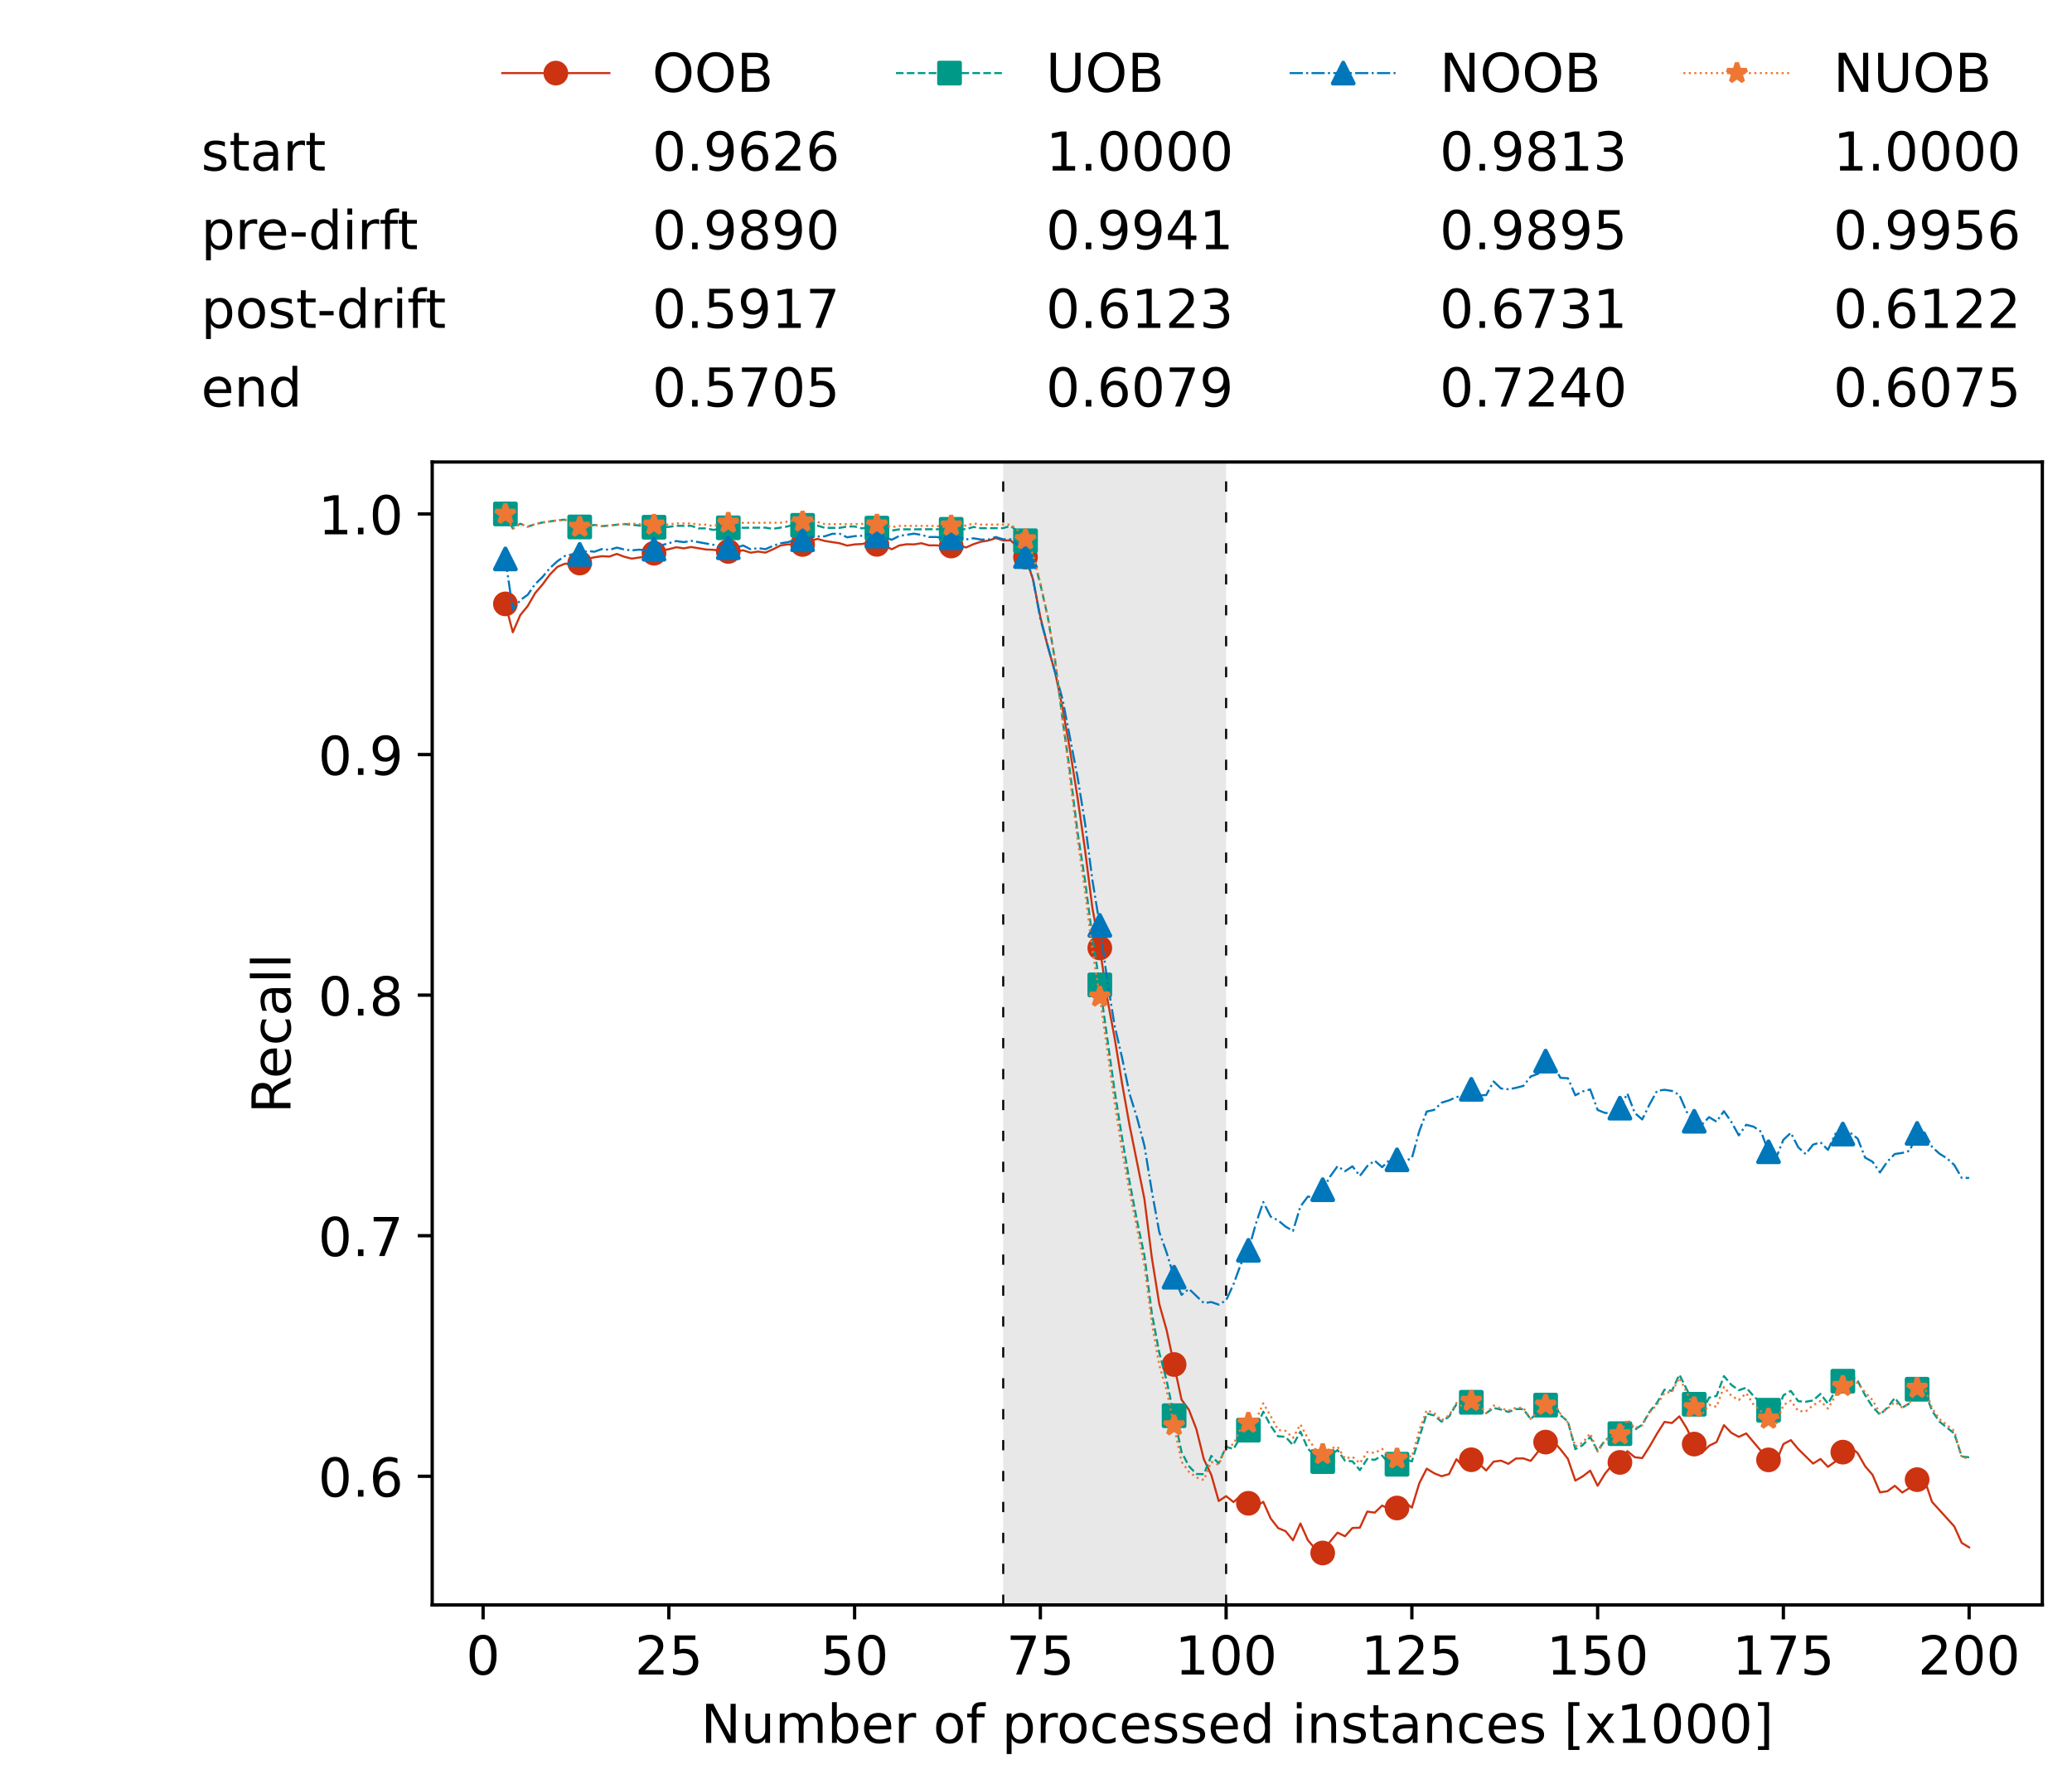 <?xml version="1.0" encoding="utf-8" standalone="no"?>
<!DOCTYPE svg PUBLIC "-//W3C//DTD SVG 1.1//EN"
  "http://www.w3.org/Graphics/SVG/1.1/DTD/svg11.dtd">
<!-- Created with matplotlib (https://matplotlib.org/) -->
<svg height="432.615pt" version="1.1" viewBox="0 0 502.65 432.615" width="502.65pt" xmlns="http://www.w3.org/2000/svg" xmlns:xlink="http://www.w3.org/1999/xlink">
 <defs>
  <style type="text/css">*{stroke-linecap:butt;stroke-linejoin:round;}</style>
 </defs>
 <g id="figure_1">
  <g id="patch_1">
   <path d="M 0 432.615 
L 502.65 432.615 
L 502.65 0 
L 0 0 
z
" style="fill:#ffffff;"/>
  </g>
  <g id="axes_1">
   <g id="patch_2">
    <path d="M 104.85 389.252 
L 495.45 389.252 
L 495.45 112.052 
L 104.85 112.052 
z
" style="fill:#ffffff;"/>
   </g>
   <g id="patch_3">
    <path clip-path="url(#pab4c422568)" d="M 297.446 389.252 
L 297.446 112.052 
L 243.372 112.052 
L 243.372 389.252 
z
" style="fill:#d3d3d3;opacity:0.5;"/>
   </g>
   <g id="matplotlib.axis_1">
    <g id="xtick_1">
     <g id="line2d_1">
      <defs>
       <path d="M 0 0 
L 0 3.5 
" id="mdd1772d4a1" style="stroke:#000000;stroke-width:0.8;"/>
      </defs>
      <g>
       <use style="stroke:#000000;stroke-width:0.8;" x="117.197" xlink:href="#mdd1772d4a1" y="389.252"/>
      </g>
     </g>
     <g id="text_1">
      <!-- 0 -->
      <g transform="translate(113.061 406.13)scale(0.13 -0.13)">
       <defs>
        <path d="M 31.781 66.406 
Q 24.172 66.406 20.328 58.906 
Q 16.5 51.422 16.5 36.375 
Q 16.5 21.391 20.328 13.891 
Q 24.172 6.391 31.781 6.391 
Q 39.453 6.391 43.281 13.891 
Q 47.125 21.391 47.125 36.375 
Q 47.125 51.422 43.281 58.906 
Q 39.453 66.406 31.781 66.406 
z
M 31.781 74.219 
Q 44.047 74.219 50.516 64.516 
Q 56.984 54.828 56.984 36.375 
Q 56.984 17.969 50.516 8.266 
Q 44.047 -1.422 31.781 -1.422 
Q 19.531 -1.422 13.062 8.266 
Q 6.594 17.969 6.594 36.375 
Q 6.594 54.828 13.062 64.516 
Q 19.531 74.219 31.781 74.219 
z
" id="DejaVuSans-48"/>
       </defs>
       <use xlink:href="#DejaVuSans-48"/>
      </g>
     </g>
    </g>
    <g id="xtick_2">
     <g id="line2d_2">
      <g>
       <use style="stroke:#000000;stroke-width:0.8;" x="162.259" xlink:href="#mdd1772d4a1" y="389.252"/>
      </g>
     </g>
     <g id="text_2">
      <!-- 25 -->
      <g transform="translate(153.988 406.13)scale(0.13 -0.13)">
       <defs>
        <path d="M 19.188 8.297 
L 53.609 8.297 
L 53.609 0 
L 7.328 0 
L 7.328 8.297 
Q 12.938 14.109 22.625 23.891 
Q 32.328 33.688 34.812 36.531 
Q 39.547 41.844 41.422 45.531 
Q 43.312 49.219 43.312 52.781 
Q 43.312 58.594 39.234 62.25 
Q 35.156 65.922 28.609 65.922 
Q 23.969 65.922 18.812 64.312 
Q 13.672 62.703 7.812 59.422 
L 7.812 69.391 
Q 13.766 71.781 18.938 73 
Q 24.125 74.219 28.422 74.219 
Q 39.75 74.219 46.484 68.547 
Q 53.219 62.891 53.219 53.422 
Q 53.219 48.922 51.531 44.891 
Q 49.859 40.875 45.406 35.406 
Q 44.188 33.984 37.641 27.219 
Q 31.109 20.453 19.188 8.297 
z
" id="DejaVuSans-50"/>
        <path d="M 10.797 72.906 
L 49.516 72.906 
L 49.516 64.594 
L 19.828 64.594 
L 19.828 46.734 
Q 21.969 47.469 24.109 47.828 
Q 26.266 48.188 28.422 48.188 
Q 40.625 48.188 47.75 41.5 
Q 54.891 34.812 54.891 23.391 
Q 54.891 11.625 47.562 5.094 
Q 40.234 -1.422 26.906 -1.422 
Q 22.312 -1.422 17.547 -0.641 
Q 12.797 0.141 7.719 1.703 
L 7.719 11.625 
Q 12.109 9.234 16.797 8.062 
Q 21.484 6.891 26.703 6.891 
Q 35.156 6.891 40.078 11.328 
Q 45.016 15.766 45.016 23.391 
Q 45.016 31 40.078 35.438 
Q 35.156 39.891 26.703 39.891 
Q 22.75 39.891 18.812 39.016 
Q 14.891 38.141 10.797 36.281 
z
" id="DejaVuSans-53"/>
       </defs>
       <use xlink:href="#DejaVuSans-50"/>
       <use x="63.623" xlink:href="#DejaVuSans-53"/>
      </g>
     </g>
    </g>
    <g id="xtick_3">
     <g id="line2d_3">
      <g>
       <use style="stroke:#000000;stroke-width:0.8;" x="207.322" xlink:href="#mdd1772d4a1" y="389.252"/>
      </g>
     </g>
     <g id="text_3">
      <!-- 50 -->
      <g transform="translate(199.05 406.13)scale(0.13 -0.13)">
       <use xlink:href="#DejaVuSans-53"/>
       <use x="63.623" xlink:href="#DejaVuSans-48"/>
      </g>
     </g>
    </g>
    <g id="xtick_4">
     <g id="line2d_4">
      <g>
       <use style="stroke:#000000;stroke-width:0.8;" x="252.384" xlink:href="#mdd1772d4a1" y="389.252"/>
      </g>
     </g>
     <g id="text_4">
      <!-- 75 -->
      <g transform="translate(244.113 406.13)scale(0.13 -0.13)">
       <defs>
        <path d="M 8.203 72.906 
L 55.078 72.906 
L 55.078 68.703 
L 28.609 0 
L 18.312 0 
L 43.219 64.594 
L 8.203 64.594 
z
" id="DejaVuSans-55"/>
       </defs>
       <use xlink:href="#DejaVuSans-55"/>
       <use x="63.623" xlink:href="#DejaVuSans-53"/>
      </g>
     </g>
    </g>
    <g id="xtick_5">
     <g id="line2d_5">
      <g>
       <use style="stroke:#000000;stroke-width:0.8;" x="297.446" xlink:href="#mdd1772d4a1" y="389.252"/>
      </g>
     </g>
     <g id="text_5">
      <!-- 100 -->
      <g transform="translate(285.039 406.13)scale(0.13 -0.13)">
       <defs>
        <path d="M 12.406 8.297 
L 28.516 8.297 
L 28.516 63.922 
L 10.984 60.406 
L 10.984 69.391 
L 28.422 72.906 
L 38.281 72.906 
L 38.281 8.297 
L 54.391 8.297 
L 54.391 0 
L 12.406 0 
z
" id="DejaVuSans-49"/>
       </defs>
       <use xlink:href="#DejaVuSans-49"/>
       <use x="63.623" xlink:href="#DejaVuSans-48"/>
       <use x="127.246" xlink:href="#DejaVuSans-48"/>
      </g>
     </g>
    </g>
    <g id="xtick_6">
     <g id="line2d_6">
      <g>
       <use style="stroke:#000000;stroke-width:0.8;" x="342.509" xlink:href="#mdd1772d4a1" y="389.252"/>
      </g>
     </g>
     <g id="text_6">
      <!-- 125 -->
      <g transform="translate(330.102 406.13)scale(0.13 -0.13)">
       <use xlink:href="#DejaVuSans-49"/>
       <use x="63.623" xlink:href="#DejaVuSans-50"/>
       <use x="127.246" xlink:href="#DejaVuSans-53"/>
      </g>
     </g>
    </g>
    <g id="xtick_7">
     <g id="line2d_7">
      <g>
       <use style="stroke:#000000;stroke-width:0.8;" x="387.571" xlink:href="#mdd1772d4a1" y="389.252"/>
      </g>
     </g>
     <g id="text_7">
      <!-- 150 -->
      <g transform="translate(375.164 406.13)scale(0.13 -0.13)">
       <use xlink:href="#DejaVuSans-49"/>
       <use x="63.623" xlink:href="#DejaVuSans-53"/>
       <use x="127.246" xlink:href="#DejaVuSans-48"/>
      </g>
     </g>
    </g>
    <g id="xtick_8">
     <g id="line2d_8">
      <g>
       <use style="stroke:#000000;stroke-width:0.8;" x="432.633" xlink:href="#mdd1772d4a1" y="389.252"/>
      </g>
     </g>
     <g id="text_8">
      <!-- 175 -->
      <g transform="translate(420.226 406.13)scale(0.13 -0.13)">
       <use xlink:href="#DejaVuSans-49"/>
       <use x="63.623" xlink:href="#DejaVuSans-55"/>
       <use x="127.246" xlink:href="#DejaVuSans-53"/>
      </g>
     </g>
    </g>
    <g id="xtick_9">
     <g id="line2d_9">
      <g>
       <use style="stroke:#000000;stroke-width:0.8;" x="477.695" xlink:href="#mdd1772d4a1" y="389.252"/>
      </g>
     </g>
     <g id="text_9">
      <!-- 200 -->
      <g transform="translate(465.289 406.13)scale(0.13 -0.13)">
       <use xlink:href="#DejaVuSans-50"/>
       <use x="63.623" xlink:href="#DejaVuSans-48"/>
       <use x="127.246" xlink:href="#DejaVuSans-48"/>
      </g>
     </g>
    </g>
    <g id="text_10">
     <!-- Number of processed instances [x1000] -->
     <g transform="translate(170.025 422.711)scale(0.13 -0.13)">
      <defs>
       <path d="M 9.812 72.906 
L 23.094 72.906 
L 55.422 11.922 
L 55.422 72.906 
L 64.984 72.906 
L 64.984 0 
L 51.703 0 
L 19.391 60.984 
L 19.391 0 
L 9.812 0 
z
" id="DejaVuSans-78"/>
       <path d="M 8.5 21.578 
L 8.5 54.688 
L 17.484 54.688 
L 17.484 21.922 
Q 17.484 14.156 20.5 10.266 
Q 23.531 6.391 29.594 6.391 
Q 36.859 6.391 41.078 11.031 
Q 45.312 15.672 45.312 23.688 
L 45.312 54.688 
L 54.297 54.688 
L 54.297 0 
L 45.312 0 
L 45.312 8.406 
Q 42.047 3.422 37.719 1 
Q 33.406 -1.422 27.688 -1.422 
Q 18.266 -1.422 13.375 4.438 
Q 8.5 10.297 8.5 21.578 
z
M 31.109 56 
z
" id="DejaVuSans-117"/>
       <path d="M 52 44.188 
Q 55.375 50.25 60.062 53.125 
Q 64.75 56 71.094 56 
Q 79.641 56 84.281 50.016 
Q 88.922 44.047 88.922 33.016 
L 88.922 0 
L 79.891 0 
L 79.891 32.719 
Q 79.891 40.578 77.094 44.375 
Q 74.312 48.188 68.609 48.188 
Q 61.625 48.188 57.562 43.547 
Q 53.516 38.922 53.516 30.906 
L 53.516 0 
L 44.484 0 
L 44.484 32.719 
Q 44.484 40.625 41.703 44.406 
Q 38.922 48.188 33.109 48.188 
Q 26.219 48.188 22.156 43.531 
Q 18.109 38.875 18.109 30.906 
L 18.109 0 
L 9.078 0 
L 9.078 54.688 
L 18.109 54.688 
L 18.109 46.188 
Q 21.188 51.219 25.484 53.609 
Q 29.781 56 35.688 56 
Q 41.656 56 45.828 52.969 
Q 50 49.953 52 44.188 
z
" id="DejaVuSans-109"/>
       <path d="M 48.688 27.297 
Q 48.688 37.203 44.609 42.844 
Q 40.531 48.484 33.406 48.484 
Q 26.266 48.484 22.188 42.844 
Q 18.109 37.203 18.109 27.297 
Q 18.109 17.391 22.188 11.75 
Q 26.266 6.109 33.406 6.109 
Q 40.531 6.109 44.609 11.75 
Q 48.688 17.391 48.688 27.297 
z
M 18.109 46.391 
Q 20.953 51.266 25.266 53.625 
Q 29.594 56 35.594 56 
Q 45.562 56 51.781 48.094 
Q 58.016 40.188 58.016 27.297 
Q 58.016 14.406 51.781 6.484 
Q 45.562 -1.422 35.594 -1.422 
Q 29.594 -1.422 25.266 0.953 
Q 20.953 3.328 18.109 8.203 
L 18.109 0 
L 9.078 0 
L 9.078 75.984 
L 18.109 75.984 
z
" id="DejaVuSans-98"/>
       <path d="M 56.203 29.594 
L 56.203 25.203 
L 14.891 25.203 
Q 15.484 15.922 20.484 11.062 
Q 25.484 6.203 34.422 6.203 
Q 39.594 6.203 44.453 7.469 
Q 49.312 8.734 54.109 11.281 
L 54.109 2.781 
Q 49.266 0.734 44.188 -0.344 
Q 39.109 -1.422 33.891 -1.422 
Q 20.797 -1.422 13.156 6.188 
Q 5.516 13.812 5.516 26.812 
Q 5.516 40.234 12.766 48.109 
Q 20.016 56 32.328 56 
Q 43.359 56 49.781 48.891 
Q 56.203 41.797 56.203 29.594 
z
M 47.219 32.234 
Q 47.125 39.594 43.094 43.984 
Q 39.062 48.391 32.422 48.391 
Q 24.906 48.391 20.391 44.141 
Q 15.875 39.891 15.188 32.172 
z
" id="DejaVuSans-101"/>
       <path d="M 41.109 46.297 
Q 39.594 47.172 37.812 47.578 
Q 36.031 48 33.891 48 
Q 26.266 48 22.188 43.047 
Q 18.109 38.094 18.109 28.812 
L 18.109 0 
L 9.078 0 
L 9.078 54.688 
L 18.109 54.688 
L 18.109 46.188 
Q 20.953 51.172 25.484 53.578 
Q 30.031 56 36.531 56 
Q 37.453 56 38.578 55.875 
Q 39.703 55.766 41.062 55.516 
z
" id="DejaVuSans-114"/>
       <path id="DejaVuSans-32"/>
       <path d="M 30.609 48.391 
Q 23.391 48.391 19.188 42.75 
Q 14.984 37.109 14.984 27.297 
Q 14.984 17.484 19.156 11.844 
Q 23.344 6.203 30.609 6.203 
Q 37.797 6.203 41.984 11.859 
Q 46.188 17.531 46.188 27.297 
Q 46.188 37.016 41.984 42.703 
Q 37.797 48.391 30.609 48.391 
z
M 30.609 56 
Q 42.328 56 49.016 48.375 
Q 55.719 40.766 55.719 27.297 
Q 55.719 13.875 49.016 6.219 
Q 42.328 -1.422 30.609 -1.422 
Q 18.844 -1.422 12.172 6.219 
Q 5.516 13.875 5.516 27.297 
Q 5.516 40.766 12.172 48.375 
Q 18.844 56 30.609 56 
z
" id="DejaVuSans-111"/>
       <path d="M 37.109 75.984 
L 37.109 68.5 
L 28.516 68.5 
Q 23.688 68.5 21.797 66.547 
Q 19.922 64.594 19.922 59.516 
L 19.922 54.688 
L 34.719 54.688 
L 34.719 47.703 
L 19.922 47.703 
L 19.922 0 
L 10.891 0 
L 10.891 47.703 
L 2.297 47.703 
L 2.297 54.688 
L 10.891 54.688 
L 10.891 58.5 
Q 10.891 67.625 15.141 71.797 
Q 19.391 75.984 28.609 75.984 
z
" id="DejaVuSans-102"/>
       <path d="M 18.109 8.203 
L 18.109 -20.797 
L 9.078 -20.797 
L 9.078 54.688 
L 18.109 54.688 
L 18.109 46.391 
Q 20.953 51.266 25.266 53.625 
Q 29.594 56 35.594 56 
Q 45.562 56 51.781 48.094 
Q 58.016 40.188 58.016 27.297 
Q 58.016 14.406 51.781 6.484 
Q 45.562 -1.422 35.594 -1.422 
Q 29.594 -1.422 25.266 0.953 
Q 20.953 3.328 18.109 8.203 
z
M 48.688 27.297 
Q 48.688 37.203 44.609 42.844 
Q 40.531 48.484 33.406 48.484 
Q 26.266 48.484 22.188 42.844 
Q 18.109 37.203 18.109 27.297 
Q 18.109 17.391 22.188 11.75 
Q 26.266 6.109 33.406 6.109 
Q 40.531 6.109 44.609 11.75 
Q 48.688 17.391 48.688 27.297 
z
" id="DejaVuSans-112"/>
       <path d="M 48.781 52.594 
L 48.781 44.188 
Q 44.969 46.297 41.141 47.344 
Q 37.312 48.391 33.406 48.391 
Q 24.656 48.391 19.812 42.844 
Q 14.984 37.312 14.984 27.297 
Q 14.984 17.281 19.812 11.734 
Q 24.656 6.203 33.406 6.203 
Q 37.312 6.203 41.141 7.25 
Q 44.969 8.297 48.781 10.406 
L 48.781 2.094 
Q 45.016 0.344 40.984 -0.531 
Q 36.969 -1.422 32.422 -1.422 
Q 20.062 -1.422 12.781 6.344 
Q 5.516 14.109 5.516 27.297 
Q 5.516 40.672 12.859 48.328 
Q 20.219 56 33.016 56 
Q 37.156 56 41.109 55.141 
Q 45.062 54.297 48.781 52.594 
z
" id="DejaVuSans-99"/>
       <path d="M 44.281 53.078 
L 44.281 44.578 
Q 40.484 46.531 36.375 47.5 
Q 32.281 48.484 27.875 48.484 
Q 21.188 48.484 17.844 46.438 
Q 14.5 44.391 14.5 40.281 
Q 14.5 37.156 16.891 35.375 
Q 19.281 33.594 26.516 31.984 
L 29.594 31.297 
Q 39.156 29.25 43.188 25.516 
Q 47.219 21.781 47.219 15.094 
Q 47.219 7.469 41.188 3.016 
Q 35.156 -1.422 24.609 -1.422 
Q 20.219 -1.422 15.453 -0.562 
Q 10.688 0.297 5.422 2 
L 5.422 11.281 
Q 10.406 8.688 15.234 7.391 
Q 20.062 6.109 24.812 6.109 
Q 31.156 6.109 34.562 8.281 
Q 37.984 10.453 37.984 14.406 
Q 37.984 18.062 35.516 20.016 
Q 33.062 21.969 24.703 23.781 
L 21.578 24.516 
Q 13.234 26.266 9.516 29.906 
Q 5.812 33.547 5.812 39.891 
Q 5.812 47.609 11.281 51.797 
Q 16.75 56 26.812 56 
Q 31.781 56 36.172 55.266 
Q 40.578 54.547 44.281 53.078 
z
" id="DejaVuSans-115"/>
       <path d="M 45.406 46.391 
L 45.406 75.984 
L 54.391 75.984 
L 54.391 0 
L 45.406 0 
L 45.406 8.203 
Q 42.578 3.328 38.25 0.953 
Q 33.938 -1.422 27.875 -1.422 
Q 17.969 -1.422 11.734 6.484 
Q 5.516 14.406 5.516 27.297 
Q 5.516 40.188 11.734 48.094 
Q 17.969 56 27.875 56 
Q 33.938 56 38.25 53.625 
Q 42.578 51.266 45.406 46.391 
z
M 14.797 27.297 
Q 14.797 17.391 18.875 11.75 
Q 22.953 6.109 30.078 6.109 
Q 37.203 6.109 41.297 11.75 
Q 45.406 17.391 45.406 27.297 
Q 45.406 37.203 41.297 42.844 
Q 37.203 48.484 30.078 48.484 
Q 22.953 48.484 18.875 42.844 
Q 14.797 37.203 14.797 27.297 
z
" id="DejaVuSans-100"/>
       <path d="M 9.422 54.688 
L 18.406 54.688 
L 18.406 0 
L 9.422 0 
z
M 9.422 75.984 
L 18.406 75.984 
L 18.406 64.594 
L 9.422 64.594 
z
" id="DejaVuSans-105"/>
       <path d="M 54.891 33.016 
L 54.891 0 
L 45.906 0 
L 45.906 32.719 
Q 45.906 40.484 42.875 44.328 
Q 39.844 48.188 33.797 48.188 
Q 26.516 48.188 22.312 43.547 
Q 18.109 38.922 18.109 30.906 
L 18.109 0 
L 9.078 0 
L 9.078 54.688 
L 18.109 54.688 
L 18.109 46.188 
Q 21.344 51.125 25.703 53.562 
Q 30.078 56 35.797 56 
Q 45.219 56 50.047 50.172 
Q 54.891 44.344 54.891 33.016 
z
" id="DejaVuSans-110"/>
       <path d="M 18.312 70.219 
L 18.312 54.688 
L 36.812 54.688 
L 36.812 47.703 
L 18.312 47.703 
L 18.312 18.016 
Q 18.312 11.328 20.141 9.422 
Q 21.969 7.516 27.594 7.516 
L 36.812 7.516 
L 36.812 0 
L 27.594 0 
Q 17.188 0 13.234 3.875 
Q 9.281 7.766 9.281 18.016 
L 9.281 47.703 
L 2.688 47.703 
L 2.688 54.688 
L 9.281 54.688 
L 9.281 70.219 
z
" id="DejaVuSans-116"/>
       <path d="M 34.281 27.484 
Q 23.391 27.484 19.188 25 
Q 14.984 22.516 14.984 16.5 
Q 14.984 11.719 18.141 8.906 
Q 21.297 6.109 26.703 6.109 
Q 34.188 6.109 38.703 11.406 
Q 43.219 16.703 43.219 25.484 
L 43.219 27.484 
z
M 52.203 31.203 
L 52.203 0 
L 43.219 0 
L 43.219 8.297 
Q 40.141 3.328 35.547 0.953 
Q 30.953 -1.422 24.312 -1.422 
Q 15.922 -1.422 10.953 3.297 
Q 6 8.016 6 15.922 
Q 6 25.141 12.172 29.828 
Q 18.359 34.516 30.609 34.516 
L 43.219 34.516 
L 43.219 35.406 
Q 43.219 41.609 39.141 45 
Q 35.062 48.391 27.688 48.391 
Q 23 48.391 18.547 47.266 
Q 14.109 46.141 10.016 43.891 
L 10.016 52.203 
Q 14.938 54.109 19.578 55.047 
Q 24.219 56 28.609 56 
Q 40.484 56 46.344 49.844 
Q 52.203 43.703 52.203 31.203 
z
" id="DejaVuSans-97"/>
       <path d="M 8.594 75.984 
L 29.297 75.984 
L 29.297 69 
L 17.578 69 
L 17.578 -6.203 
L 29.297 -6.203 
L 29.297 -13.188 
L 8.594 -13.188 
z
" id="DejaVuSans-91"/>
       <path d="M 54.891 54.688 
L 35.109 28.078 
L 55.906 0 
L 45.312 0 
L 29.391 21.484 
L 13.484 0 
L 2.875 0 
L 24.125 28.609 
L 4.688 54.688 
L 15.281 54.688 
L 29.781 35.203 
L 44.281 54.688 
z
" id="DejaVuSans-120"/>
       <path d="M 30.422 75.984 
L 30.422 -13.188 
L 9.719 -13.188 
L 9.719 -6.203 
L 21.391 -6.203 
L 21.391 69 
L 9.719 69 
L 9.719 75.984 
z
" id="DejaVuSans-93"/>
      </defs>
      <use xlink:href="#DejaVuSans-78"/>
      <use x="74.805" xlink:href="#DejaVuSans-117"/>
      <use x="138.184" xlink:href="#DejaVuSans-109"/>
      <use x="235.596" xlink:href="#DejaVuSans-98"/>
      <use x="299.072" xlink:href="#DejaVuSans-101"/>
      <use x="360.596" xlink:href="#DejaVuSans-114"/>
      <use x="401.709" xlink:href="#DejaVuSans-32"/>
      <use x="433.496" xlink:href="#DejaVuSans-111"/>
      <use x="494.678" xlink:href="#DejaVuSans-102"/>
      <use x="529.883" xlink:href="#DejaVuSans-32"/>
      <use x="561.67" xlink:href="#DejaVuSans-112"/>
      <use x="625.146" xlink:href="#DejaVuSans-114"/>
      <use x="664.01" xlink:href="#DejaVuSans-111"/>
      <use x="725.191" xlink:href="#DejaVuSans-99"/>
      <use x="780.172" xlink:href="#DejaVuSans-101"/>
      <use x="841.695" xlink:href="#DejaVuSans-115"/>
      <use x="893.795" xlink:href="#DejaVuSans-115"/>
      <use x="945.895" xlink:href="#DejaVuSans-101"/>
      <use x="1007.418" xlink:href="#DejaVuSans-100"/>
      <use x="1070.895" xlink:href="#DejaVuSans-32"/>
      <use x="1102.682" xlink:href="#DejaVuSans-105"/>
      <use x="1130.465" xlink:href="#DejaVuSans-110"/>
      <use x="1193.844" xlink:href="#DejaVuSans-115"/>
      <use x="1245.943" xlink:href="#DejaVuSans-116"/>
      <use x="1285.152" xlink:href="#DejaVuSans-97"/>
      <use x="1346.432" xlink:href="#DejaVuSans-110"/>
      <use x="1409.811" xlink:href="#DejaVuSans-99"/>
      <use x="1464.791" xlink:href="#DejaVuSans-101"/>
      <use x="1526.314" xlink:href="#DejaVuSans-115"/>
      <use x="1578.414" xlink:href="#DejaVuSans-32"/>
      <use x="1610.201" xlink:href="#DejaVuSans-91"/>
      <use x="1649.215" xlink:href="#DejaVuSans-120"/>
      <use x="1708.395" xlink:href="#DejaVuSans-49"/>
      <use x="1772.018" xlink:href="#DejaVuSans-48"/>
      <use x="1835.641" xlink:href="#DejaVuSans-48"/>
      <use x="1899.264" xlink:href="#DejaVuSans-48"/>
      <use x="1962.887" xlink:href="#DejaVuSans-93"/>
     </g>
    </g>
   </g>
   <g id="matplotlib.axis_2">
    <g id="ytick_1">
     <g id="line2d_10">
      <defs>
       <path d="M 0 0 
L -3.5 0 
" id="mdf126d53bf" style="stroke:#000000;stroke-width:0.8;"/>
      </defs>
      <g>
       <use style="stroke:#000000;stroke-width:0.8;" x="104.85" xlink:href="#mdf126d53bf" y="358.048"/>
      </g>
     </g>
     <g id="text_11">
      <!-- 0.6 -->
      <g transform="translate(77.176 362.987)scale(0.13 -0.13)">
       <defs>
        <path d="M 10.688 12.406 
L 21 12.406 
L 21 0 
L 10.688 0 
z
" id="DejaVuSans-46"/>
        <path d="M 33.016 40.375 
Q 26.375 40.375 22.484 35.828 
Q 18.609 31.297 18.609 23.391 
Q 18.609 15.531 22.484 10.953 
Q 26.375 6.391 33.016 6.391 
Q 39.656 6.391 43.531 10.953 
Q 47.406 15.531 47.406 23.391 
Q 47.406 31.297 43.531 35.828 
Q 39.656 40.375 33.016 40.375 
z
M 52.594 71.297 
L 52.594 62.312 
Q 48.875 64.062 45.094 64.984 
Q 41.312 65.922 37.594 65.922 
Q 27.828 65.922 22.672 59.328 
Q 17.531 52.734 16.797 39.406 
Q 19.672 43.656 24.016 45.922 
Q 28.375 48.188 33.594 48.188 
Q 44.578 48.188 50.953 41.516 
Q 57.328 34.859 57.328 23.391 
Q 57.328 12.156 50.688 5.359 
Q 44.047 -1.422 33.016 -1.422 
Q 20.359 -1.422 13.672 8.266 
Q 6.984 17.969 6.984 36.375 
Q 6.984 53.656 15.188 63.938 
Q 23.391 74.219 37.203 74.219 
Q 40.922 74.219 44.703 73.484 
Q 48.484 72.75 52.594 71.297 
z
" id="DejaVuSans-54"/>
       </defs>
       <use xlink:href="#DejaVuSans-48"/>
       <use x="63.623" xlink:href="#DejaVuSans-46"/>
       <use x="95.41" xlink:href="#DejaVuSans-54"/>
      </g>
     </g>
    </g>
    <g id="ytick_2">
     <g id="line2d_11">
      <g>
       <use style="stroke:#000000;stroke-width:0.8;" x="104.85" xlink:href="#mdf126d53bf" y="299.699"/>
      </g>
     </g>
     <g id="text_12">
      <!-- 0.7 -->
      <g transform="translate(77.176 304.638)scale(0.13 -0.13)">
       <use xlink:href="#DejaVuSans-48"/>
       <use x="63.623" xlink:href="#DejaVuSans-46"/>
       <use x="95.41" xlink:href="#DejaVuSans-55"/>
      </g>
     </g>
    </g>
    <g id="ytick_3">
     <g id="line2d_12">
      <g>
       <use style="stroke:#000000;stroke-width:0.8;" x="104.85" xlink:href="#mdf126d53bf" y="241.35"/>
      </g>
     </g>
     <g id="text_13">
      <!-- 0.8 -->
      <g transform="translate(77.176 246.289)scale(0.13 -0.13)">
       <defs>
        <path d="M 31.781 34.625 
Q 24.75 34.625 20.719 30.859 
Q 16.703 27.094 16.703 20.516 
Q 16.703 13.922 20.719 10.156 
Q 24.75 6.391 31.781 6.391 
Q 38.812 6.391 42.859 10.172 
Q 46.922 13.969 46.922 20.516 
Q 46.922 27.094 42.891 30.859 
Q 38.875 34.625 31.781 34.625 
z
M 21.922 38.812 
Q 15.578 40.375 12.031 44.719 
Q 8.5 49.078 8.5 55.328 
Q 8.5 64.062 14.719 69.141 
Q 20.953 74.219 31.781 74.219 
Q 42.672 74.219 48.875 69.141 
Q 55.078 64.062 55.078 55.328 
Q 55.078 49.078 51.531 44.719 
Q 48 40.375 41.703 38.812 
Q 48.828 37.156 52.797 32.312 
Q 56.781 27.484 56.781 20.516 
Q 56.781 9.906 50.312 4.234 
Q 43.844 -1.422 31.781 -1.422 
Q 19.734 -1.422 13.25 4.234 
Q 6.781 9.906 6.781 20.516 
Q 6.781 27.484 10.781 32.312 
Q 14.797 37.156 21.922 38.812 
z
M 18.312 54.391 
Q 18.312 48.734 21.844 45.562 
Q 25.391 42.391 31.781 42.391 
Q 38.141 42.391 41.719 45.562 
Q 45.312 48.734 45.312 54.391 
Q 45.312 60.062 41.719 63.234 
Q 38.141 66.406 31.781 66.406 
Q 25.391 66.406 21.844 63.234 
Q 18.312 60.062 18.312 54.391 
z
" id="DejaVuSans-56"/>
       </defs>
       <use xlink:href="#DejaVuSans-48"/>
       <use x="63.623" xlink:href="#DejaVuSans-46"/>
       <use x="95.41" xlink:href="#DejaVuSans-56"/>
      </g>
     </g>
    </g>
    <g id="ytick_4">
     <g id="line2d_13">
      <g>
       <use style="stroke:#000000;stroke-width:0.8;" x="104.85" xlink:href="#mdf126d53bf" y="183.001"/>
      </g>
     </g>
     <g id="text_14">
      <!-- 0.9 -->
      <g transform="translate(77.176 187.94)scale(0.13 -0.13)">
       <defs>
        <path d="M 10.984 1.516 
L 10.984 10.5 
Q 14.703 8.734 18.5 7.812 
Q 22.312 6.891 25.984 6.891 
Q 35.75 6.891 40.891 13.453 
Q 46.047 20.016 46.781 33.406 
Q 43.953 29.203 39.594 26.953 
Q 35.25 24.703 29.984 24.703 
Q 19.047 24.703 12.672 31.312 
Q 6.297 37.938 6.297 49.422 
Q 6.297 60.641 12.938 67.422 
Q 19.578 74.219 30.609 74.219 
Q 43.266 74.219 49.922 64.516 
Q 56.594 54.828 56.594 36.375 
Q 56.594 19.141 48.406 8.859 
Q 40.234 -1.422 26.422 -1.422 
Q 22.703 -1.422 18.891 -0.688 
Q 15.094 0.047 10.984 1.516 
z
M 30.609 32.422 
Q 37.25 32.422 41.125 36.953 
Q 45.016 41.5 45.016 49.422 
Q 45.016 57.281 41.125 61.844 
Q 37.25 66.406 30.609 66.406 
Q 23.969 66.406 20.094 61.844 
Q 16.219 57.281 16.219 49.422 
Q 16.219 41.5 20.094 36.953 
Q 23.969 32.422 30.609 32.422 
z
" id="DejaVuSans-57"/>
       </defs>
       <use xlink:href="#DejaVuSans-48"/>
       <use x="63.623" xlink:href="#DejaVuSans-46"/>
       <use x="95.41" xlink:href="#DejaVuSans-57"/>
      </g>
     </g>
    </g>
    <g id="ytick_5">
     <g id="line2d_14">
      <g>
       <use style="stroke:#000000;stroke-width:0.8;" x="104.85" xlink:href="#mdf126d53bf" y="124.652"/>
      </g>
     </g>
     <g id="text_15">
      <!-- 1.0 -->
      <g transform="translate(77.176 129.591)scale(0.13 -0.13)">
       <use xlink:href="#DejaVuSans-49"/>
       <use x="63.623" xlink:href="#DejaVuSans-46"/>
       <use x="95.41" xlink:href="#DejaVuSans-48"/>
      </g>
     </g>
    </g>
    <g id="text_16">
     <!-- Recall -->
     <g transform="translate(70.472 270.044)rotate(-90)scale(0.13 -0.13)">
      <defs>
       <path d="M 44.391 34.188 
Q 47.562 33.109 50.562 29.594 
Q 53.562 26.078 56.594 19.922 
L 66.609 0 
L 56 0 
L 46.688 18.703 
Q 43.062 26.031 39.672 28.422 
Q 36.281 30.812 30.422 30.812 
L 19.672 30.812 
L 19.672 0 
L 9.812 0 
L 9.812 72.906 
L 32.078 72.906 
Q 44.578 72.906 50.734 67.672 
Q 56.891 62.453 56.891 51.906 
Q 56.891 45.016 53.688 40.469 
Q 50.484 35.938 44.391 34.188 
z
M 19.672 64.797 
L 19.672 38.922 
L 32.078 38.922 
Q 39.203 38.922 42.844 42.219 
Q 46.484 45.516 46.484 51.906 
Q 46.484 58.297 42.844 61.547 
Q 39.203 64.797 32.078 64.797 
z
" id="DejaVuSans-82"/>
       <path d="M 9.422 75.984 
L 18.406 75.984 
L 18.406 0 
L 9.422 0 
z
" id="DejaVuSans-108"/>
      </defs>
      <use xlink:href="#DejaVuSans-82"/>
      <use x="64.982" xlink:href="#DejaVuSans-101"/>
      <use x="126.506" xlink:href="#DejaVuSans-99"/>
      <use x="181.486" xlink:href="#DejaVuSans-97"/>
      <use x="242.766" xlink:href="#DejaVuSans-108"/>
      <use x="270.549" xlink:href="#DejaVuSans-108"/>
     </g>
    </g>
   </g>
   <g id="line2d_15"/>
   <g id="line2d_16"/>
   <g id="line2d_17"/>
   <g id="line2d_18"/>
   <g id="line2d_19"/>
   <g id="line2d_20">
    <path clip-path="url(#pab4c422568)" d="M 122.605 146.465 
L 124.407 153.348 
L 126.21 149.185 
L 128.012 146.994 
L 129.815 143.852 
L 131.617 141.757 
L 133.419 139.313 
L 135.222 137.481 
L 137.024 136.724 
L 138.827 136.758 
L 140.629 136.556 
L 142.432 135.564 
L 144.234 135.156 
L 146.037 134.896 
L 147.839 134.984 
L 149.642 134.338 
L 151.444 135.028 
L 153.247 135.486 
L 156.852 134.956 
L 160.457 133.497 
L 162.259 133.203 
L 164.062 132.722 
L 165.864 132.998 
L 167.667 132.667 
L 171.272 133.269 
L 173.074 133.342 
L 174.877 133.623 
L 176.679 133.75 
L 178.482 133.75 
L 180.284 133.469 
L 182.087 134.047 
L 183.889 133.77 
L 185.692 134.028 
L 187.494 133.241 
L 189.297 132.31 
L 191.099 132.037 
L 194.704 132.048 
L 196.507 131.215 
L 198.309 130.699 
L 200.112 131.202 
L 203.717 131.762 
L 205.519 132.33 
L 207.322 132.036 
L 209.124 131.937 
L 210.927 131.547 
L 212.729 132.027 
L 214.532 132.318 
L 216.334 133.221 
L 218.137 132.299 
L 219.939 131.999 
L 221.742 132.032 
L 223.544 131.749 
L 225.347 132.261 
L 227.149 132.261 
L 228.952 132.448 
L 230.754 132.429 
L 232.557 132.161 
L 234.359 132.789 
L 236.162 131.978 
L 237.964 131.386 
L 239.767 131.111 
L 241.569 130.511 
L 243.372 131.066 
L 245.174 131.074 
L 246.976 132.715 
L 248.779 135.115 
L 250.581 140.459 
L 252.384 149.667 
L 254.186 156.832 
L 255.989 163.175 
L 257.791 171.883 
L 259.594 182.067 
L 261.396 193.417 
L 263.199 205.962 
L 265.001 220.197 
L 266.804 229.909 
L 268.606 242.135 
L 270.409 251.804 
L 272.211 262.819 
L 274.014 272.879 
L 277.619 290.765 
L 279.421 304.996 
L 281.224 316.247 
L 283.026 322.657 
L 286.631 339.464 
L 288.434 341.952 
L 290.236 346.63 
L 292.039 353.902 
L 293.841 357.686 
L 295.644 364.045 
L 297.446 362.862 
L 299.249 364.309 
L 301.051 362.679 
L 302.854 364.599 
L 304.656 365.37 
L 306.459 364.242 
L 308.261 368.285 
L 310.064 370.609 
L 311.866 371.353 
L 313.669 373.57 
L 315.471 369.5 
L 317.274 373.526 
L 319.076 375.67 
L 320.879 376.652 
L 322.681 373.867 
L 324.484 371.711 
L 326.286 372.593 
L 328.089 370.585 
L 329.891 370.518 
L 331.694 366.608 
L 333.496 366.868 
L 335.299 365.146 
L 337.101 366.039 
L 338.904 365.741 
L 340.706 364.219 
L 342.509 365.658 
L 344.311 359.736 
L 346.114 356.204 
L 347.916 357.313 
L 349.719 358.032 
L 351.521 357.526 
L 353.324 353.902 
L 355.126 355.905 
L 356.928 354.038 
L 358.731 354.929 
L 360.533 356.644 
L 362.336 354.502 
L 364.138 354.257 
L 365.941 355.03 
L 367.743 353.743 
L 369.546 353.709 
L 371.348 354.322 
L 374.953 349.758 
L 376.756 349.532 
L 378.558 351.509 
L 380.361 353.821 
L 382.163 359.096 
L 383.966 358.06 
L 385.768 356.68 
L 387.571 360.361 
L 389.373 357.403 
L 391.176 355.22 
L 392.978 354.685 
L 394.781 351.947 
L 396.583 353.427 
L 398.386 353.639 
L 400.188 350.799 
L 401.991 347.683 
L 403.793 344.86 
L 405.596 345.133 
L 407.398 343.511 
L 409.201 346.429 
L 411.003 350.238 
L 412.806 352.455 
L 414.608 350.652 
L 416.411 349.756 
L 418.213 345.647 
L 420.016 347.509 
L 421.818 348.492 
L 423.621 347.658 
L 429.028 354.074 
L 430.831 354.641 
L 432.633 350.238 
L 434.436 349.277 
L 436.238 351.442 
L 439.843 354.969 
L 441.646 353.851 
L 443.448 355.754 
L 445.251 354.469 
L 447.053 352.192 
L 448.856 350.883 
L 450.658 352.444 
L 452.461 355.603 
L 454.263 357.7 
L 456.066 361.942 
L 457.868 361.669 
L 459.671 360.355 
L 461.473 361.993 
L 463.276 360.858 
L 465.078 358.863 
L 466.881 358.886 
L 468.683 364.241 
L 474.09 370.206 
L 475.893 374.201 
L 477.695 375.287 
L 477.695 375.287 
" style="fill:none;stroke:#cc3311;stroke-linecap:square;stroke-width:0.5;"/>
    <defs>
     <path d="M 0 2.5 
C 0.663 2.5 1.299 2.237 1.768 1.768 
C 2.237 1.299 2.5 0.663 2.5 0 
C 2.5 -0.663 2.237 -1.299 1.768 -1.768 
C 1.299 -2.237 0.663 -2.5 0 -2.5 
C -0.663 -2.5 -1.299 -2.237 -1.768 -1.768 
C -2.237 -1.299 -2.5 -0.663 -2.5 0 
C -2.5 0.663 -2.237 1.299 -1.768 1.768 
C -1.299 2.237 -0.663 2.5 0 2.5 
z
" id="m087181d480" style="stroke:#cc3311;"/>
    </defs>
    <g clip-path="url(#pab4c422568)">
     <use style="fill:#cc3311;stroke:#cc3311;" x="122.605" xlink:href="#m087181d480" y="146.465"/>
     <use style="fill:#cc3311;stroke:#cc3311;" x="140.629" xlink:href="#m087181d480" y="136.556"/>
     <use style="fill:#cc3311;stroke:#cc3311;" x="158.654" xlink:href="#m087181d480" y="134.175"/>
     <use style="fill:#cc3311;stroke:#cc3311;" x="176.679" xlink:href="#m087181d480" y="133.75"/>
     <use style="fill:#cc3311;stroke:#cc3311;" x="194.704" xlink:href="#m087181d480" y="132.048"/>
     <use style="fill:#cc3311;stroke:#cc3311;" x="212.729" xlink:href="#m087181d480" y="132.027"/>
     <use style="fill:#cc3311;stroke:#cc3311;" x="230.754" xlink:href="#m087181d480" y="132.429"/>
     <use style="fill:#cc3311;stroke:#cc3311;" x="248.779" xlink:href="#m087181d480" y="135.115"/>
     <use style="fill:#cc3311;stroke:#cc3311;" x="266.804" xlink:href="#m087181d480" y="229.909"/>
     <use style="fill:#cc3311;stroke:#cc3311;" x="284.829" xlink:href="#m087181d480" y="330.938"/>
     <use style="fill:#cc3311;stroke:#cc3311;" x="302.854" xlink:href="#m087181d480" y="364.599"/>
     <use style="fill:#cc3311;stroke:#cc3311;" x="320.879" xlink:href="#m087181d480" y="376.652"/>
     <use style="fill:#cc3311;stroke:#cc3311;" x="338.904" xlink:href="#m087181d480" y="365.741"/>
     <use style="fill:#cc3311;stroke:#cc3311;" x="356.928" xlink:href="#m087181d480" y="354.038"/>
     <use style="fill:#cc3311;stroke:#cc3311;" x="374.953" xlink:href="#m087181d480" y="349.758"/>
     <use style="fill:#cc3311;stroke:#cc3311;" x="392.978" xlink:href="#m087181d480" y="354.685"/>
     <use style="fill:#cc3311;stroke:#cc3311;" x="411.003" xlink:href="#m087181d480" y="350.238"/>
     <use style="fill:#cc3311;stroke:#cc3311;" x="429.028" xlink:href="#m087181d480" y="354.074"/>
     <use style="fill:#cc3311;stroke:#cc3311;" x="447.053" xlink:href="#m087181d480" y="352.192"/>
     <use style="fill:#cc3311;stroke:#cc3311;" x="465.078" xlink:href="#m087181d480" y="358.863"/>
    </g>
   </g>
   <g id="line2d_21"/>
   <g id="line2d_22"/>
   <g id="line2d_23"/>
   <g id="line2d_24"/>
   <g id="line2d_25">
    <path clip-path="url(#pab4c422568)" d="M 122.605 124.652 
L 124.407 128.21 
L 126.21 127.024 
L 128.012 127.745 
L 129.815 127.126 
L 131.617 126.714 
L 135.222 126.198 
L 137.024 126.027 
L 138.827 127.131 
L 140.629 127.804 
L 144.234 127.319 
L 146.037 127.619 
L 151.444 127.095 
L 155.049 127.452 
L 156.852 127.873 
L 162.259 127.792 
L 164.062 127.53 
L 167.667 127.53 
L 169.469 128.144 
L 171.272 128.144 
L 173.074 128.518 
L 174.877 128.198 
L 176.679 128.014 
L 185.692 127.978 
L 187.494 128.261 
L 191.099 127.678 
L 192.902 127.117 
L 194.704 127.411 
L 196.507 127.136 
L 198.309 127.479 
L 200.112 128.02 
L 203.717 128.02 
L 205.519 127.697 
L 207.322 127.697 
L 209.124 128.149 
L 210.927 127.848 
L 212.729 128.088 
L 214.532 128.088 
L 216.334 128.69 
L 218.137 128.383 
L 234.359 128.345 
L 236.162 127.805 
L 237.964 128.106 
L 243.372 128.089 
L 245.174 127.547 
L 246.976 128.982 
L 248.779 131.154 
L 250.581 134.801 
L 252.384 141.71 
L 254.186 149.643 
L 255.989 160.425 
L 257.791 174.702 
L 259.594 187.343 
L 261.396 201.77 
L 263.199 213.44 
L 265.001 227.319 
L 266.804 238.871 
L 270.409 264.659 
L 272.211 275.972 
L 274.014 286.577 
L 275.816 295.998 
L 277.619 304.504 
L 279.421 318.492 
L 281.224 328.046 
L 283.026 334.857 
L 286.631 352.171 
L 288.434 355.601 
L 290.236 357.489 
L 292.039 357.543 
L 293.841 353.1 
L 295.644 354.902 
L 297.446 350.894 
L 299.249 351.43 
L 301.051 348.268 
L 302.854 346.86 
L 304.656 346.532 
L 306.459 342.38 
L 308.261 345.812 
L 310.064 348.351 
L 311.866 348.487 
L 313.669 350.483 
L 315.471 347.212 
L 317.274 351.313 
L 319.076 353.239 
L 320.879 354.478 
L 324.484 351.681 
L 326.286 354.275 
L 328.089 354.418 
L 329.891 356.553 
L 331.694 353.846 
L 333.496 354.063 
L 335.299 353.037 
L 337.101 355.121 
L 338.904 355.121 
L 340.706 353.863 
L 342.509 354.444 
L 346.114 342.818 
L 347.916 343.299 
L 349.719 344.807 
L 351.521 343.571 
L 353.324 340.573 
L 355.126 341.667 
L 356.928 340.104 
L 358.731 341.015 
L 360.533 342.739 
L 362.336 341.479 
L 364.138 341.862 
L 365.941 342.441 
L 367.743 341.756 
L 369.546 341.754 
L 371.348 344.215 
L 373.151 342.317 
L 374.953 340.792 
L 376.756 339.864 
L 378.558 343.263 
L 380.361 344.763 
L 382.163 351.467 
L 383.966 350.492 
L 385.768 348.522 
L 387.571 351.891 
L 389.373 349.287 
L 391.176 348.247 
L 392.978 347.712 
L 394.781 344.381 
L 396.583 346.772 
L 398.386 345.536 
L 400.188 342.369 
L 401.991 340.194 
L 403.793 337.043 
L 405.596 337.316 
L 407.398 333.401 
L 411.003 340.574 
L 412.806 342.653 
L 414.608 338.978 
L 416.411 338.57 
L 418.213 333.749 
L 420.016 335.883 
L 421.818 337.185 
L 423.621 336.56 
L 425.423 338.608 
L 429.028 342.031 
L 430.831 343.184 
L 432.633 338.411 
L 434.436 337.342 
L 436.238 339.835 
L 438.041 339.978 
L 439.843 339.66 
L 441.646 338.059 
L 443.448 340.431 
L 445.251 337.341 
L 447.053 334.985 
L 448.856 333.437 
L 450.658 334.901 
L 452.461 338.389 
L 454.263 341.198 
L 456.066 343.111 
L 457.868 341.409 
L 459.671 339.035 
L 461.473 341.415 
L 463.276 340.323 
L 465.078 336.939 
L 466.881 337.242 
L 468.683 342.125 
L 470.485 344.776 
L 474.09 347.675 
L 475.893 353.244 
L 477.695 353.444 
L 477.695 353.444 
" style="fill:none;stroke:#009988;stroke-dasharray:1.85,0.8;stroke-dashoffset:0;stroke-width:0.5;"/>
    <defs>
     <path d="M -2.5 2.5 
L 2.5 2.5 
L 2.5 -2.5 
L -2.5 -2.5 
z
" id="m4ec00659c5" style="stroke:#009988;stroke-linejoin:miter;"/>
    </defs>
    <g clip-path="url(#pab4c422568)">
     <use style="fill:#009988;stroke:#009988;stroke-linejoin:miter;" x="122.605" xlink:href="#m4ec00659c5" y="124.652"/>
     <use style="fill:#009988;stroke:#009988;stroke-linejoin:miter;" x="140.629" xlink:href="#m4ec00659c5" y="127.804"/>
     <use style="fill:#009988;stroke:#009988;stroke-linejoin:miter;" x="158.654" xlink:href="#m4ec00659c5" y="127.873"/>
     <use style="fill:#009988;stroke:#009988;stroke-linejoin:miter;" x="176.679" xlink:href="#m4ec00659c5" y="128.014"/>
     <use style="fill:#009988;stroke:#009988;stroke-linejoin:miter;" x="194.704" xlink:href="#m4ec00659c5" y="127.411"/>
     <use style="fill:#009988;stroke:#009988;stroke-linejoin:miter;" x="212.729" xlink:href="#m4ec00659c5" y="128.088"/>
     <use style="fill:#009988;stroke:#009988;stroke-linejoin:miter;" x="230.754" xlink:href="#m4ec00659c5" y="128.375"/>
     <use style="fill:#009988;stroke:#009988;stroke-linejoin:miter;" x="248.779" xlink:href="#m4ec00659c5" y="131.154"/>
     <use style="fill:#009988;stroke:#009988;stroke-linejoin:miter;" x="266.804" xlink:href="#m4ec00659c5" y="238.871"/>
     <use style="fill:#009988;stroke:#009988;stroke-linejoin:miter;" x="284.829" xlink:href="#m4ec00659c5" y="343.355"/>
     <use style="fill:#009988;stroke:#009988;stroke-linejoin:miter;" x="302.854" xlink:href="#m4ec00659c5" y="346.86"/>
     <use style="fill:#009988;stroke:#009988;stroke-linejoin:miter;" x="320.879" xlink:href="#m4ec00659c5" y="354.478"/>
     <use style="fill:#009988;stroke:#009988;stroke-linejoin:miter;" x="338.904" xlink:href="#m4ec00659c5" y="355.121"/>
     <use style="fill:#009988;stroke:#009988;stroke-linejoin:miter;" x="356.928" xlink:href="#m4ec00659c5" y="340.104"/>
     <use style="fill:#009988;stroke:#009988;stroke-linejoin:miter;" x="374.953" xlink:href="#m4ec00659c5" y="340.792"/>
     <use style="fill:#009988;stroke:#009988;stroke-linejoin:miter;" x="392.978" xlink:href="#m4ec00659c5" y="347.712"/>
     <use style="fill:#009988;stroke:#009988;stroke-linejoin:miter;" x="411.003" xlink:href="#m4ec00659c5" y="340.574"/>
     <use style="fill:#009988;stroke:#009988;stroke-linejoin:miter;" x="429.028" xlink:href="#m4ec00659c5" y="342.031"/>
     <use style="fill:#009988;stroke:#009988;stroke-linejoin:miter;" x="447.053" xlink:href="#m4ec00659c5" y="334.985"/>
     <use style="fill:#009988;stroke:#009988;stroke-linejoin:miter;" x="465.078" xlink:href="#m4ec00659c5" y="336.939"/>
    </g>
   </g>
   <g id="line2d_26"/>
   <g id="line2d_27"/>
   <g id="line2d_28"/>
   <g id="line2d_29"/>
   <g id="line2d_30">
    <path clip-path="url(#pab4c422568)" d="M 122.605 135.558 
L 124.407 147.894 
L 126.21 145.55 
L 128.012 144.268 
L 129.815 141.671 
L 131.617 139.939 
L 133.419 137.755 
L 135.222 136.117 
L 137.024 134.843 
L 138.827 134.445 
L 140.629 134.454 
L 142.432 133.637 
L 144.234 133.809 
L 146.037 133.155 
L 147.839 133.358 
L 149.642 132.814 
L 151.444 133.279 
L 153.247 133.489 
L 155.049 133.311 
L 156.852 133.439 
L 158.654 133.204 
L 160.457 132.251 
L 164.062 131.217 
L 165.864 131.494 
L 167.667 131.162 
L 173.074 132.138 
L 174.877 132.73 
L 176.679 132.856 
L 178.482 132.856 
L 180.284 132.295 
L 182.087 133.216 
L 183.889 132.939 
L 185.692 133.197 
L 187.494 132.395 
L 189.297 131.774 
L 191.099 131.501 
L 192.902 130.94 
L 194.704 130.924 
L 196.507 130.366 
L 198.309 130.108 
L 200.112 130.071 
L 201.914 129.463 
L 203.717 129.463 
L 205.519 130.323 
L 207.322 130.029 
L 209.124 129.93 
L 210.927 129.539 
L 212.729 130.02 
L 214.532 130.311 
L 216.334 130.913 
L 218.137 129.992 
L 221.742 129.433 
L 223.544 129.727 
L 225.347 130.239 
L 227.149 130.239 
L 228.952 130.486 
L 230.754 130.467 
L 232.557 130.199 
L 234.359 130.827 
L 236.162 130.556 
L 237.964 130.857 
L 239.767 130.857 
L 241.569 130.241 
L 243.372 130.796 
L 245.174 130.804 
L 246.976 132.206 
L 248.779 134.995 
L 250.581 140.339 
L 252.384 150.136 
L 257.791 169.698 
L 261.396 188.418 
L 263.199 199.504 
L 265.001 213.419 
L 266.804 224.446 
L 268.606 237.783 
L 270.409 248.825 
L 272.211 256.565 
L 274.014 265.262 
L 275.816 271.036 
L 277.619 277.85 
L 279.421 288.885 
L 281.224 298.778 
L 283.026 303.842 
L 284.829 309.77 
L 286.631 314.048 
L 288.434 312.6 
L 292.039 316.045 
L 293.841 315.791 
L 295.644 316.409 
L 297.446 315.387 
L 299.249 311.446 
L 301.051 306.512 
L 302.854 303.248 
L 304.656 296.807 
L 306.459 291.528 
L 308.261 295.081 
L 310.064 295.977 
L 311.866 297.497 
L 313.669 298.543 
L 315.471 292.609 
L 317.274 290.212 
L 319.076 290.462 
L 320.879 288.545 
L 322.681 285.342 
L 324.484 282.84 
L 326.286 284.063 
L 328.089 282.87 
L 329.891 285.213 
L 331.694 282.807 
L 333.496 281.504 
L 335.299 283.084 
L 337.101 281.298 
L 338.904 281.298 
L 340.706 281.614 
L 342.509 280.907 
L 344.311 274.329 
L 346.114 269.583 
L 347.916 269.191 
L 349.719 267.434 
L 351.521 266.883 
L 353.324 266.066 
L 355.126 265.771 
L 356.928 264.197 
L 358.731 265.667 
L 360.533 265.599 
L 362.336 262.295 
L 364.138 263.999 
L 365.941 264.184 
L 367.743 263.843 
L 369.546 263.366 
L 371.348 261.082 
L 373.151 260.417 
L 374.953 257.36 
L 376.756 258.233 
L 378.558 261.417 
L 380.361 261.503 
L 382.163 265.651 
L 383.966 264.698 
L 385.768 264.233 
L 387.571 269.199 
L 389.373 269.932 
L 391.176 269.917 
L 392.978 268.77 
L 394.781 265.212 
L 396.583 269.929 
L 398.386 271.508 
L 400.188 267.806 
L 401.991 264.554 
L 403.793 264.313 
L 405.596 264.586 
L 407.398 265.566 
L 409.201 269.699 
L 411.003 271.942 
L 412.806 272.835 
L 414.608 270.944 
L 416.411 272.041 
L 418.213 269.503 
L 420.016 272.101 
L 421.818 275.367 
L 423.621 272.797 
L 425.423 273.262 
L 427.226 274.486 
L 429.028 279.341 
L 430.831 280.891 
L 432.633 276.439 
L 434.436 274.755 
L 436.238 278.253 
L 438.041 279.897 
L 439.843 277.609 
L 441.646 277.059 
L 443.448 278.887 
L 445.251 274.979 
L 447.053 275.048 
L 448.856 274.716 
L 450.658 276.155 
L 452.461 280.761 
L 454.263 281.76 
L 456.066 284.359 
L 457.868 281.702 
L 459.671 279.884 
L 461.473 279.626 
L 463.276 279.095 
L 465.078 274.894 
L 466.881 274.676 
L 468.683 278.128 
L 470.485 279.802 
L 472.288 280.913 
L 474.09 282.549 
L 475.893 285.67 
L 477.695 285.687 
L 477.695 285.687 
" style="fill:none;stroke:#0077bb;stroke-dasharray:3.2,0.8,0.5,0.8;stroke-dashoffset:0;stroke-width:0.5;"/>
    <defs>
     <path d="M 0 -2.5 
L -2.5 2.5 
L 2.5 2.5 
z
" id="m80f2bf023f" style="stroke:#0077bb;stroke-linejoin:miter;"/>
    </defs>
    <g clip-path="url(#pab4c422568)">
     <use style="fill:#0077bb;stroke:#0077bb;stroke-linejoin:miter;" x="122.605" xlink:href="#m80f2bf023f" y="135.558"/>
     <use style="fill:#0077bb;stroke:#0077bb;stroke-linejoin:miter;" x="140.629" xlink:href="#m80f2bf023f" y="134.454"/>
     <use style="fill:#0077bb;stroke:#0077bb;stroke-linejoin:miter;" x="158.654" xlink:href="#m80f2bf023f" y="133.204"/>
     <use style="fill:#0077bb;stroke:#0077bb;stroke-linejoin:miter;" x="176.679" xlink:href="#m80f2bf023f" y="132.856"/>
     <use style="fill:#0077bb;stroke:#0077bb;stroke-linejoin:miter;" x="194.704" xlink:href="#m80f2bf023f" y="130.924"/>
     <use style="fill:#0077bb;stroke:#0077bb;stroke-linejoin:miter;" x="212.729" xlink:href="#m80f2bf023f" y="130.02"/>
     <use style="fill:#0077bb;stroke:#0077bb;stroke-linejoin:miter;" x="230.754" xlink:href="#m80f2bf023f" y="130.467"/>
     <use style="fill:#0077bb;stroke:#0077bb;stroke-linejoin:miter;" x="248.779" xlink:href="#m80f2bf023f" y="134.995"/>
     <use style="fill:#0077bb;stroke:#0077bb;stroke-linejoin:miter;" x="266.804" xlink:href="#m80f2bf023f" y="224.446"/>
     <use style="fill:#0077bb;stroke:#0077bb;stroke-linejoin:miter;" x="284.829" xlink:href="#m80f2bf023f" y="309.77"/>
     <use style="fill:#0077bb;stroke:#0077bb;stroke-linejoin:miter;" x="302.854" xlink:href="#m80f2bf023f" y="303.248"/>
     <use style="fill:#0077bb;stroke:#0077bb;stroke-linejoin:miter;" x="320.879" xlink:href="#m80f2bf023f" y="288.545"/>
     <use style="fill:#0077bb;stroke:#0077bb;stroke-linejoin:miter;" x="338.904" xlink:href="#m80f2bf023f" y="281.298"/>
     <use style="fill:#0077bb;stroke:#0077bb;stroke-linejoin:miter;" x="356.928" xlink:href="#m80f2bf023f" y="264.197"/>
     <use style="fill:#0077bb;stroke:#0077bb;stroke-linejoin:miter;" x="374.953" xlink:href="#m80f2bf023f" y="257.36"/>
     <use style="fill:#0077bb;stroke:#0077bb;stroke-linejoin:miter;" x="392.978" xlink:href="#m80f2bf023f" y="268.77"/>
     <use style="fill:#0077bb;stroke:#0077bb;stroke-linejoin:miter;" x="411.003" xlink:href="#m80f2bf023f" y="271.942"/>
     <use style="fill:#0077bb;stroke:#0077bb;stroke-linejoin:miter;" x="429.028" xlink:href="#m80f2bf023f" y="279.341"/>
     <use style="fill:#0077bb;stroke:#0077bb;stroke-linejoin:miter;" x="447.053" xlink:href="#m80f2bf023f" y="275.048"/>
     <use style="fill:#0077bb;stroke:#0077bb;stroke-linejoin:miter;" x="465.078" xlink:href="#m80f2bf023f" y="274.894"/>
    </g>
   </g>
   <g id="line2d_31"/>
   <g id="line2d_32"/>
   <g id="line2d_33"/>
   <g id="line2d_34"/>
   <g id="line2d_35">
    <path clip-path="url(#pab4c422568)" d="M 122.605 124.652 
L 124.407 128.21 
L 126.21 127.024 
L 128.012 127.745 
L 129.815 127.126 
L 131.617 126.714 
L 135.222 126.198 
L 137.024 126.027 
L 138.827 127.131 
L 140.629 127.804 
L 144.234 127.319 
L 146.037 127.619 
L 151.444 127.095 
L 153.247 126.96 
L 156.852 127.282 
L 162.259 127.202 
L 164.062 126.939 
L 167.667 126.939 
L 169.469 127.246 
L 171.272 127.246 
L 173.074 127.62 
L 174.877 126.999 
L 176.679 126.815 
L 189.297 126.779 
L 192.902 126.226 
L 194.704 126.52 
L 196.507 126.245 
L 198.309 126.588 
L 200.112 127.129 
L 207.322 127.113 
L 210.927 127.014 
L 212.729 127.255 
L 214.532 127.255 
L 216.334 127.856 
L 218.137 127.549 
L 227.149 127.549 
L 228.952 127.796 
L 230.754 127.502 
L 234.359 127.472 
L 236.162 126.932 
L 237.964 127.233 
L 245.174 127.224 
L 246.976 128.659 
L 248.779 130.831 
L 250.581 134.478 
L 252.384 141.387 
L 254.186 149.576 
L 255.989 160.041 
L 261.396 203.413 
L 263.199 215.958 
L 265.001 230.439 
L 266.804 241.741 
L 270.409 267.529 
L 272.211 279.14 
L 274.014 288.927 
L 277.619 306.833 
L 279.421 320.821 
L 281.224 331.054 
L 283.026 337.23 
L 286.631 354.544 
L 288.434 356.98 
L 290.236 358.322 
L 292.039 358.972 
L 293.841 354.546 
L 295.644 355.247 
L 297.446 350.919 
L 299.249 350.282 
L 301.051 346.27 
L 302.854 345.09 
L 304.656 344.497 
L 306.459 340.345 
L 308.261 343.479 
L 310.064 346.836 
L 311.866 347.025 
L 313.669 348.737 
L 315.471 345.467 
L 317.274 348.889 
L 319.076 351.449 
L 320.879 352.688 
L 322.681 351.312 
L 324.484 350.886 
L 326.286 353.768 
L 328.089 353.32 
L 329.891 354.878 
L 331.694 352.171 
L 333.496 352.388 
L 335.299 351.387 
L 337.101 353.471 
L 338.904 353.768 
L 340.706 352.776 
L 342.509 353.357 
L 344.311 346.864 
L 346.114 341.999 
L 347.916 342.732 
L 349.719 344.496 
L 351.521 343.26 
L 353.324 340.262 
L 355.126 341.356 
L 356.928 339.793 
L 358.731 340.704 
L 360.533 342.732 
L 362.336 340.9 
L 364.138 341.597 
L 365.941 342.112 
L 367.743 341.426 
L 369.546 341.424 
L 371.348 344.157 
L 373.151 342.26 
L 374.953 340.735 
L 376.756 339.807 
L 378.558 342.92 
L 380.361 345.009 
L 382.163 350.855 
L 383.966 349.88 
L 385.768 347.655 
L 387.571 352.066 
L 389.373 349.461 
L 391.176 348.421 
L 392.978 347.886 
L 394.781 344.266 
L 396.583 346.353 
L 398.386 345.69 
L 400.188 342.522 
L 401.991 340.661 
L 403.793 337.838 
L 405.596 337.565 
L 407.398 334.162 
L 411.003 341.336 
L 412.806 343.134 
L 414.608 340.696 
L 416.411 341.219 
L 418.213 336.398 
L 420.016 338.533 
L 421.818 339.564 
L 423.621 337.897 
L 425.423 340.687 
L 430.831 345.552 
L 432.633 340.779 
L 434.436 339.71 
L 436.238 342.203 
L 438.041 342.346 
L 439.843 340.825 
L 441.646 339.77 
L 443.448 341.63 
L 445.251 338.539 
L 447.053 336.183 
L 448.856 334.916 
L 450.658 335.428 
L 452.461 337.694 
L 454.263 339.571 
L 456.066 342.796 
L 457.868 341.647 
L 459.671 340.031 
L 461.473 341.365 
L 463.276 340.273 
L 465.078 336.624 
L 466.881 336.332 
L 468.683 341.495 
L 470.485 344.146 
L 474.09 347.045 
L 475.893 353.489 
L 477.695 353.69 
L 477.695 353.69 
" style="fill:none;stroke:#ee7733;stroke-dasharray:0.5,0.825;stroke-dashoffset:0;stroke-width:0.5;"/>
    <defs>
     <path d="M 0 -2.5 
L -0.561 -0.773 
L -2.378 -0.773 
L -0.908 0.295 
L -1.469 2.023 
L -0 0.955 
L 1.469 2.023 
L 0.908 0.295 
L 2.378 -0.773 
L 0.561 -0.773 
z
" id="m86e0c76082" style="stroke:#ee7733;stroke-linejoin:bevel;"/>
    </defs>
    <g clip-path="url(#pab4c422568)">
     <use style="fill:#ee7733;stroke:#ee7733;stroke-linejoin:bevel;" x="122.605" xlink:href="#m86e0c76082" y="124.652"/>
     <use style="fill:#ee7733;stroke:#ee7733;stroke-linejoin:bevel;" x="140.629" xlink:href="#m86e0c76082" y="127.804"/>
     <use style="fill:#ee7733;stroke:#ee7733;stroke-linejoin:bevel;" x="158.654" xlink:href="#m86e0c76082" y="127.282"/>
     <use style="fill:#ee7733;stroke:#ee7733;stroke-linejoin:bevel;" x="176.679" xlink:href="#m86e0c76082" y="126.815"/>
     <use style="fill:#ee7733;stroke:#ee7733;stroke-linejoin:bevel;" x="194.704" xlink:href="#m86e0c76082" y="126.52"/>
     <use style="fill:#ee7733;stroke:#ee7733;stroke-linejoin:bevel;" x="212.729" xlink:href="#m86e0c76082" y="127.255"/>
     <use style="fill:#ee7733;stroke:#ee7733;stroke-linejoin:bevel;" x="230.754" xlink:href="#m86e0c76082" y="127.502"/>
     <use style="fill:#ee7733;stroke:#ee7733;stroke-linejoin:bevel;" x="248.779" xlink:href="#m86e0c76082" y="130.831"/>
     <use style="fill:#ee7733;stroke:#ee7733;stroke-linejoin:bevel;" x="266.804" xlink:href="#m86e0c76082" y="241.741"/>
     <use style="fill:#ee7733;stroke:#ee7733;stroke-linejoin:bevel;" x="284.829" xlink:href="#m86e0c76082" y="345.728"/>
     <use style="fill:#ee7733;stroke:#ee7733;stroke-linejoin:bevel;" x="302.854" xlink:href="#m86e0c76082" y="345.09"/>
     <use style="fill:#ee7733;stroke:#ee7733;stroke-linejoin:bevel;" x="320.879" xlink:href="#m86e0c76082" y="352.688"/>
     <use style="fill:#ee7733;stroke:#ee7733;stroke-linejoin:bevel;" x="338.904" xlink:href="#m86e0c76082" y="353.768"/>
     <use style="fill:#ee7733;stroke:#ee7733;stroke-linejoin:bevel;" x="356.928" xlink:href="#m86e0c76082" y="339.793"/>
     <use style="fill:#ee7733;stroke:#ee7733;stroke-linejoin:bevel;" x="374.953" xlink:href="#m86e0c76082" y="340.735"/>
     <use style="fill:#ee7733;stroke:#ee7733;stroke-linejoin:bevel;" x="392.978" xlink:href="#m86e0c76082" y="347.886"/>
     <use style="fill:#ee7733;stroke:#ee7733;stroke-linejoin:bevel;" x="411.003" xlink:href="#m86e0c76082" y="341.336"/>
     <use style="fill:#ee7733;stroke:#ee7733;stroke-linejoin:bevel;" x="429.028" xlink:href="#m86e0c76082" y="344.11"/>
     <use style="fill:#ee7733;stroke:#ee7733;stroke-linejoin:bevel;" x="447.053" xlink:href="#m86e0c76082" y="336.183"/>
     <use style="fill:#ee7733;stroke:#ee7733;stroke-linejoin:bevel;" x="465.078" xlink:href="#m86e0c76082" y="336.624"/>
    </g>
   </g>
   <g id="line2d_36"/>
   <g id="line2d_37"/>
   <g id="line2d_38"/>
   <g id="line2d_39"/>
   <g id="line2d_40">
    <path clip-path="url(#pab4c422568)" d="M 243.372 389.252 
L 243.372 112.052 
" style="fill:none;stroke:#000000;stroke-dasharray:2.5,5;stroke-dashoffset:0;stroke-width:0.5;"/>
   </g>
   <g id="line2d_41">
    <path clip-path="url(#pab4c422568)" d="M 297.446 389.252 
L 297.446 112.052 
" style="fill:none;stroke:#000000;stroke-dasharray:2.5,5;stroke-dashoffset:0;stroke-width:0.5;"/>
   </g>
   <g id="patch_4">
    <path d="M 104.85 389.252 
L 104.85 112.052 
" style="fill:none;stroke:#000000;stroke-linecap:square;stroke-linejoin:miter;stroke-width:0.8;"/>
   </g>
   <g id="patch_5">
    <path d="M 495.45 389.252 
L 495.45 112.052 
" style="fill:none;stroke:#000000;stroke-linecap:square;stroke-linejoin:miter;stroke-width:0.8;"/>
   </g>
   <g id="patch_6">
    <path d="M 104.85 389.252 
L 495.45 389.252 
" style="fill:none;stroke:#000000;stroke-linecap:square;stroke-linejoin:miter;stroke-width:0.8;"/>
   </g>
   <g id="patch_7">
    <path d="M 104.85 112.052 
L 495.45 112.052 
" style="fill:none;stroke:#000000;stroke-linecap:square;stroke-linejoin:miter;stroke-width:0.8;"/>
   </g>
   <g id="legend_1">
    <g id="line2d_42"/>
    <g id="line2d_43"/>
    <g id="text_17">
     <!--   -->
     <g transform="translate(48.8 22.278)scale(0.13 -0.13)">
      <use xlink:href="#DejaVuSans-32"/>
     </g>
    </g>
    <g id="line2d_44"/>
    <g id="line2d_45"/>
    <g id="text_18">
     <!-- start -->
     <g transform="translate(48.8 41.36)scale(0.13 -0.13)">
      <use xlink:href="#DejaVuSans-115"/>
      <use x="52.1" xlink:href="#DejaVuSans-116"/>
      <use x="91.309" xlink:href="#DejaVuSans-97"/>
      <use x="152.588" xlink:href="#DejaVuSans-114"/>
      <use x="193.701" xlink:href="#DejaVuSans-116"/>
     </g>
    </g>
    <g id="line2d_46"/>
    <g id="line2d_47"/>
    <g id="text_19">
     <!-- pre-dirft -->
     <g transform="translate(48.8 60.441)scale(0.13 -0.13)">
      <defs>
       <path d="M 4.891 31.391 
L 31.203 31.391 
L 31.203 23.391 
L 4.891 23.391 
z
" id="DejaVuSans-45"/>
      </defs>
      <use xlink:href="#DejaVuSans-112"/>
      <use x="63.477" xlink:href="#DejaVuSans-114"/>
      <use x="102.34" xlink:href="#DejaVuSans-101"/>
      <use x="163.863" xlink:href="#DejaVuSans-45"/>
      <use x="199.947" xlink:href="#DejaVuSans-100"/>
      <use x="263.424" xlink:href="#DejaVuSans-105"/>
      <use x="291.207" xlink:href="#DejaVuSans-114"/>
      <use x="332.32" xlink:href="#DejaVuSans-102"/>
      <use x="365.775" xlink:href="#DejaVuSans-116"/>
     </g>
    </g>
    <g id="line2d_48"/>
    <g id="line2d_49"/>
    <g id="text_20">
     <!-- post-drift -->
     <g transform="translate(48.8 79.523)scale(0.13 -0.13)">
      <use xlink:href="#DejaVuSans-112"/>
      <use x="63.477" xlink:href="#DejaVuSans-111"/>
      <use x="124.658" xlink:href="#DejaVuSans-115"/>
      <use x="176.758" xlink:href="#DejaVuSans-116"/>
      <use x="215.967" xlink:href="#DejaVuSans-45"/>
      <use x="252.051" xlink:href="#DejaVuSans-100"/>
      <use x="315.527" xlink:href="#DejaVuSans-114"/>
      <use x="356.641" xlink:href="#DejaVuSans-105"/>
      <use x="384.424" xlink:href="#DejaVuSans-102"/>
      <use x="417.879" xlink:href="#DejaVuSans-116"/>
     </g>
    </g>
    <g id="line2d_50"/>
    <g id="line2d_51"/>
    <g id="text_21">
     <!-- end -->
     <g transform="translate(48.8 98.604)scale(0.13 -0.13)">
      <use xlink:href="#DejaVuSans-101"/>
      <use x="61.523" xlink:href="#DejaVuSans-110"/>
      <use x="124.902" xlink:href="#DejaVuSans-100"/>
     </g>
    </g>
    <g id="line2d_52">
     <path d="M 121.84 17.728 
L 147.84 17.728 
" style="fill:none;stroke:#cc3311;stroke-linecap:square;stroke-width:0.5;"/>
    </g>
    <g id="line2d_53">
     <g>
      <use style="fill:#cc3311;stroke:#cc3311;" x="134.84" xlink:href="#m087181d480" y="17.728"/>
     </g>
    </g>
    <g id="text_22">
     <!-- OOB -->
     <g transform="translate(158.24 22.278)scale(0.13 -0.13)">
      <defs>
       <path d="M 39.406 66.219 
Q 28.656 66.219 22.328 58.203 
Q 16.016 50.203 16.016 36.375 
Q 16.016 22.609 22.328 14.594 
Q 28.656 6.594 39.406 6.594 
Q 50.141 6.594 56.422 14.594 
Q 62.703 22.609 62.703 36.375 
Q 62.703 50.203 56.422 58.203 
Q 50.141 66.219 39.406 66.219 
z
M 39.406 74.219 
Q 54.734 74.219 63.906 63.938 
Q 73.094 53.656 73.094 36.375 
Q 73.094 19.141 63.906 8.859 
Q 54.734 -1.422 39.406 -1.422 
Q 24.031 -1.422 14.812 8.828 
Q 5.609 19.094 5.609 36.375 
Q 5.609 53.656 14.812 63.938 
Q 24.031 74.219 39.406 74.219 
z
" id="DejaVuSans-79"/>
       <path d="M 19.672 34.812 
L 19.672 8.109 
L 35.5 8.109 
Q 43.453 8.109 47.281 11.406 
Q 51.125 14.703 51.125 21.484 
Q 51.125 28.328 47.281 31.562 
Q 43.453 34.812 35.5 34.812 
z
M 19.672 64.797 
L 19.672 42.828 
L 34.281 42.828 
Q 41.5 42.828 45.031 45.531 
Q 48.578 48.25 48.578 53.812 
Q 48.578 59.328 45.031 62.062 
Q 41.5 64.797 34.281 64.797 
z
M 9.812 72.906 
L 35.016 72.906 
Q 46.297 72.906 52.391 68.219 
Q 58.5 63.531 58.5 54.891 
Q 58.5 48.188 55.375 44.234 
Q 52.25 40.281 46.188 39.312 
Q 53.469 37.75 57.5 32.781 
Q 61.531 27.828 61.531 20.406 
Q 61.531 10.641 54.891 5.312 
Q 48.25 0 35.984 0 
L 9.812 0 
z
" id="DejaVuSans-66"/>
      </defs>
      <use xlink:href="#DejaVuSans-79"/>
      <use x="78.711" xlink:href="#DejaVuSans-79"/>
      <use x="157.422" xlink:href="#DejaVuSans-66"/>
     </g>
    </g>
    <g id="line2d_54"/>
    <g id="line2d_55"/>
    <g id="text_23">
     <!-- 0.9626 -->
     <g transform="translate(158.24 41.36)scale(0.13 -0.13)">
      <use xlink:href="#DejaVuSans-48"/>
      <use x="63.623" xlink:href="#DejaVuSans-46"/>
      <use x="95.41" xlink:href="#DejaVuSans-57"/>
      <use x="159.033" xlink:href="#DejaVuSans-54"/>
      <use x="222.656" xlink:href="#DejaVuSans-50"/>
      <use x="286.279" xlink:href="#DejaVuSans-54"/>
     </g>
    </g>
    <g id="line2d_56"/>
    <g id="line2d_57"/>
    <g id="text_24">
     <!-- 0.9890 -->
     <g transform="translate(158.24 60.441)scale(0.13 -0.13)">
      <use xlink:href="#DejaVuSans-48"/>
      <use x="63.623" xlink:href="#DejaVuSans-46"/>
      <use x="95.41" xlink:href="#DejaVuSans-57"/>
      <use x="159.033" xlink:href="#DejaVuSans-56"/>
      <use x="222.656" xlink:href="#DejaVuSans-57"/>
      <use x="286.279" xlink:href="#DejaVuSans-48"/>
     </g>
    </g>
    <g id="line2d_58"/>
    <g id="line2d_59"/>
    <g id="text_25">
     <!-- 0.5917 -->
     <g transform="translate(158.24 79.523)scale(0.13 -0.13)">
      <use xlink:href="#DejaVuSans-48"/>
      <use x="63.623" xlink:href="#DejaVuSans-46"/>
      <use x="95.41" xlink:href="#DejaVuSans-53"/>
      <use x="159.033" xlink:href="#DejaVuSans-57"/>
      <use x="222.656" xlink:href="#DejaVuSans-49"/>
      <use x="286.279" xlink:href="#DejaVuSans-55"/>
     </g>
    </g>
    <g id="line2d_60"/>
    <g id="line2d_61"/>
    <g id="text_26">
     <!-- 0.5705 -->
     <g transform="translate(158.24 98.604)scale(0.13 -0.13)">
      <use xlink:href="#DejaVuSans-48"/>
      <use x="63.623" xlink:href="#DejaVuSans-46"/>
      <use x="95.41" xlink:href="#DejaVuSans-53"/>
      <use x="159.033" xlink:href="#DejaVuSans-55"/>
      <use x="222.656" xlink:href="#DejaVuSans-48"/>
      <use x="286.279" xlink:href="#DejaVuSans-53"/>
     </g>
    </g>
    <g id="line2d_62">
     <path d="M 217.347 17.728 
L 243.347 17.728 
" style="fill:none;stroke:#009988;stroke-dasharray:1.85,0.8;stroke-dashoffset:0;stroke-width:0.5;"/>
    </g>
    <g id="line2d_63">
     <g>
      <use style="fill:#009988;stroke:#009988;stroke-linejoin:miter;" x="230.347" xlink:href="#m4ec00659c5" y="17.728"/>
     </g>
    </g>
    <g id="text_27">
     <!-- UOB -->
     <g transform="translate(253.747 22.278)scale(0.13 -0.13)">
      <defs>
       <path d="M 8.688 72.906 
L 18.609 72.906 
L 18.609 28.609 
Q 18.609 16.891 22.844 11.734 
Q 27.094 6.594 36.625 6.594 
Q 46.094 6.594 50.344 11.734 
Q 54.594 16.891 54.594 28.609 
L 54.594 72.906 
L 64.5 72.906 
L 64.5 27.391 
Q 64.5 13.141 57.438 5.859 
Q 50.391 -1.422 36.625 -1.422 
Q 22.797 -1.422 15.734 5.859 
Q 8.688 13.141 8.688 27.391 
z
" id="DejaVuSans-85"/>
      </defs>
      <use xlink:href="#DejaVuSans-85"/>
      <use x="73.193" xlink:href="#DejaVuSans-79"/>
      <use x="151.904" xlink:href="#DejaVuSans-66"/>
     </g>
    </g>
    <g id="line2d_64"/>
    <g id="line2d_65"/>
    <g id="text_28">
     <!-- 1.0000 -->
     <g transform="translate(253.747 41.36)scale(0.13 -0.13)">
      <use xlink:href="#DejaVuSans-49"/>
      <use x="63.623" xlink:href="#DejaVuSans-46"/>
      <use x="95.41" xlink:href="#DejaVuSans-48"/>
      <use x="159.033" xlink:href="#DejaVuSans-48"/>
      <use x="222.656" xlink:href="#DejaVuSans-48"/>
      <use x="286.279" xlink:href="#DejaVuSans-48"/>
     </g>
    </g>
    <g id="line2d_66"/>
    <g id="line2d_67"/>
    <g id="text_29">
     <!-- 0.9941 -->
     <g transform="translate(253.747 60.441)scale(0.13 -0.13)">
      <defs>
       <path d="M 37.797 64.312 
L 12.891 25.391 
L 37.797 25.391 
z
M 35.203 72.906 
L 47.609 72.906 
L 47.609 25.391 
L 58.016 25.391 
L 58.016 17.188 
L 47.609 17.188 
L 47.609 0 
L 37.797 0 
L 37.797 17.188 
L 4.891 17.188 
L 4.891 26.703 
z
" id="DejaVuSans-52"/>
      </defs>
      <use xlink:href="#DejaVuSans-48"/>
      <use x="63.623" xlink:href="#DejaVuSans-46"/>
      <use x="95.41" xlink:href="#DejaVuSans-57"/>
      <use x="159.033" xlink:href="#DejaVuSans-57"/>
      <use x="222.656" xlink:href="#DejaVuSans-52"/>
      <use x="286.279" xlink:href="#DejaVuSans-49"/>
     </g>
    </g>
    <g id="line2d_68"/>
    <g id="line2d_69"/>
    <g id="text_30">
     <!-- 0.6123 -->
     <g transform="translate(253.747 79.523)scale(0.13 -0.13)">
      <defs>
       <path d="M 40.578 39.312 
Q 47.656 37.797 51.625 33 
Q 55.609 28.219 55.609 21.188 
Q 55.609 10.406 48.188 4.484 
Q 40.766 -1.422 27.094 -1.422 
Q 22.516 -1.422 17.656 -0.516 
Q 12.797 0.391 7.625 2.203 
L 7.625 11.719 
Q 11.719 9.328 16.594 8.109 
Q 21.484 6.891 26.812 6.891 
Q 36.078 6.891 40.938 10.547 
Q 45.797 14.203 45.797 21.188 
Q 45.797 27.641 41.281 31.266 
Q 36.766 34.906 28.719 34.906 
L 20.219 34.906 
L 20.219 43.016 
L 29.109 43.016 
Q 36.375 43.016 40.234 45.922 
Q 44.094 48.828 44.094 54.297 
Q 44.094 59.906 40.109 62.906 
Q 36.141 65.922 28.719 65.922 
Q 24.656 65.922 20.016 65.031 
Q 15.375 64.156 9.812 62.312 
L 9.812 71.094 
Q 15.438 72.656 20.344 73.438 
Q 25.25 74.219 29.594 74.219 
Q 40.828 74.219 47.359 69.109 
Q 53.906 64.016 53.906 55.328 
Q 53.906 49.266 50.438 45.094 
Q 46.969 40.922 40.578 39.312 
z
" id="DejaVuSans-51"/>
      </defs>
      <use xlink:href="#DejaVuSans-48"/>
      <use x="63.623" xlink:href="#DejaVuSans-46"/>
      <use x="95.41" xlink:href="#DejaVuSans-54"/>
      <use x="159.033" xlink:href="#DejaVuSans-49"/>
      <use x="222.656" xlink:href="#DejaVuSans-50"/>
      <use x="286.279" xlink:href="#DejaVuSans-51"/>
     </g>
    </g>
    <g id="line2d_70"/>
    <g id="line2d_71"/>
    <g id="text_31">
     <!-- 0.6079 -->
     <g transform="translate(253.747 98.604)scale(0.13 -0.13)">
      <use xlink:href="#DejaVuSans-48"/>
      <use x="63.623" xlink:href="#DejaVuSans-46"/>
      <use x="95.41" xlink:href="#DejaVuSans-54"/>
      <use x="159.033" xlink:href="#DejaVuSans-48"/>
      <use x="222.656" xlink:href="#DejaVuSans-55"/>
      <use x="286.279" xlink:href="#DejaVuSans-57"/>
     </g>
    </g>
    <g id="line2d_72">
     <path d="M 312.855 17.728 
L 338.855 17.728 
" style="fill:none;stroke:#0077bb;stroke-dasharray:3.2,0.8,0.5,0.8;stroke-dashoffset:0;stroke-width:0.5;"/>
    </g>
    <g id="line2d_73">
     <g>
      <use style="fill:#0077bb;stroke:#0077bb;stroke-linejoin:miter;" x="325.855" xlink:href="#m80f2bf023f" y="17.728"/>
     </g>
    </g>
    <g id="text_32">
     <!-- NOOB -->
     <g transform="translate(349.255 22.278)scale(0.13 -0.13)">
      <use xlink:href="#DejaVuSans-78"/>
      <use x="74.805" xlink:href="#DejaVuSans-79"/>
      <use x="153.516" xlink:href="#DejaVuSans-79"/>
      <use x="232.227" xlink:href="#DejaVuSans-66"/>
     </g>
    </g>
    <g id="line2d_74"/>
    <g id="line2d_75"/>
    <g id="text_33">
     <!-- 0.9813 -->
     <g transform="translate(349.255 41.36)scale(0.13 -0.13)">
      <use xlink:href="#DejaVuSans-48"/>
      <use x="63.623" xlink:href="#DejaVuSans-46"/>
      <use x="95.41" xlink:href="#DejaVuSans-57"/>
      <use x="159.033" xlink:href="#DejaVuSans-56"/>
      <use x="222.656" xlink:href="#DejaVuSans-49"/>
      <use x="286.279" xlink:href="#DejaVuSans-51"/>
     </g>
    </g>
    <g id="line2d_76"/>
    <g id="line2d_77"/>
    <g id="text_34">
     <!-- 0.9895 -->
     <g transform="translate(349.255 60.441)scale(0.13 -0.13)">
      <use xlink:href="#DejaVuSans-48"/>
      <use x="63.623" xlink:href="#DejaVuSans-46"/>
      <use x="95.41" xlink:href="#DejaVuSans-57"/>
      <use x="159.033" xlink:href="#DejaVuSans-56"/>
      <use x="222.656" xlink:href="#DejaVuSans-57"/>
      <use x="286.279" xlink:href="#DejaVuSans-53"/>
     </g>
    </g>
    <g id="line2d_78"/>
    <g id="line2d_79"/>
    <g id="text_35">
     <!-- 0.6731 -->
     <g transform="translate(349.255 79.523)scale(0.13 -0.13)">
      <use xlink:href="#DejaVuSans-48"/>
      <use x="63.623" xlink:href="#DejaVuSans-46"/>
      <use x="95.41" xlink:href="#DejaVuSans-54"/>
      <use x="159.033" xlink:href="#DejaVuSans-55"/>
      <use x="222.656" xlink:href="#DejaVuSans-51"/>
      <use x="286.279" xlink:href="#DejaVuSans-49"/>
     </g>
    </g>
    <g id="line2d_80"/>
    <g id="line2d_81"/>
    <g id="text_36">
     <!-- 0.7240 -->
     <g transform="translate(349.255 98.604)scale(0.13 -0.13)">
      <use xlink:href="#DejaVuSans-48"/>
      <use x="63.623" xlink:href="#DejaVuSans-46"/>
      <use x="95.41" xlink:href="#DejaVuSans-55"/>
      <use x="159.033" xlink:href="#DejaVuSans-50"/>
      <use x="222.656" xlink:href="#DejaVuSans-52"/>
      <use x="286.279" xlink:href="#DejaVuSans-48"/>
     </g>
    </g>
    <g id="line2d_82">
     <path d="M 408.362 17.728 
L 434.362 17.728 
" style="fill:none;stroke:#ee7733;stroke-dasharray:0.5,0.825;stroke-dashoffset:0;stroke-width:0.5;"/>
    </g>
    <g id="line2d_83">
     <g>
      <use style="fill:#ee7733;stroke:#ee7733;stroke-linejoin:bevel;" x="421.362" xlink:href="#m86e0c76082" y="17.728"/>
     </g>
    </g>
    <g id="text_37">
     <!-- NUOB -->
     <g transform="translate(444.762 22.278)scale(0.13 -0.13)">
      <use xlink:href="#DejaVuSans-78"/>
      <use x="74.805" xlink:href="#DejaVuSans-85"/>
      <use x="147.998" xlink:href="#DejaVuSans-79"/>
      <use x="226.709" xlink:href="#DejaVuSans-66"/>
     </g>
    </g>
    <g id="line2d_84"/>
    <g id="line2d_85"/>
    <g id="text_38">
     <!-- 1.0000 -->
     <g transform="translate(444.762 41.36)scale(0.13 -0.13)">
      <use xlink:href="#DejaVuSans-49"/>
      <use x="63.623" xlink:href="#DejaVuSans-46"/>
      <use x="95.41" xlink:href="#DejaVuSans-48"/>
      <use x="159.033" xlink:href="#DejaVuSans-48"/>
      <use x="222.656" xlink:href="#DejaVuSans-48"/>
      <use x="286.279" xlink:href="#DejaVuSans-48"/>
     </g>
    </g>
    <g id="line2d_86"/>
    <g id="line2d_87"/>
    <g id="text_39">
     <!-- 0.9956 -->
     <g transform="translate(444.762 60.441)scale(0.13 -0.13)">
      <use xlink:href="#DejaVuSans-48"/>
      <use x="63.623" xlink:href="#DejaVuSans-46"/>
      <use x="95.41" xlink:href="#DejaVuSans-57"/>
      <use x="159.033" xlink:href="#DejaVuSans-57"/>
      <use x="222.656" xlink:href="#DejaVuSans-53"/>
      <use x="286.279" xlink:href="#DejaVuSans-54"/>
     </g>
    </g>
    <g id="line2d_88"/>
    <g id="line2d_89"/>
    <g id="text_40">
     <!-- 0.6122 -->
     <g transform="translate(444.762 79.523)scale(0.13 -0.13)">
      <use xlink:href="#DejaVuSans-48"/>
      <use x="63.623" xlink:href="#DejaVuSans-46"/>
      <use x="95.41" xlink:href="#DejaVuSans-54"/>
      <use x="159.033" xlink:href="#DejaVuSans-49"/>
      <use x="222.656" xlink:href="#DejaVuSans-50"/>
      <use x="286.279" xlink:href="#DejaVuSans-50"/>
     </g>
    </g>
    <g id="line2d_90"/>
    <g id="line2d_91"/>
    <g id="text_41">
     <!-- 0.6075 -->
     <g transform="translate(444.762 98.604)scale(0.13 -0.13)">
      <use xlink:href="#DejaVuSans-48"/>
      <use x="63.623" xlink:href="#DejaVuSans-46"/>
      <use x="95.41" xlink:href="#DejaVuSans-54"/>
      <use x="159.033" xlink:href="#DejaVuSans-48"/>
      <use x="222.656" xlink:href="#DejaVuSans-55"/>
      <use x="286.279" xlink:href="#DejaVuSans-53"/>
     </g>
    </g>
   </g>
  </g>
 </g>
 <defs>
  <clipPath id="pab4c422568">
   <rect height="277.2" width="390.6" x="104.85" y="112.052"/>
  </clipPath>
 </defs>
</svg>
